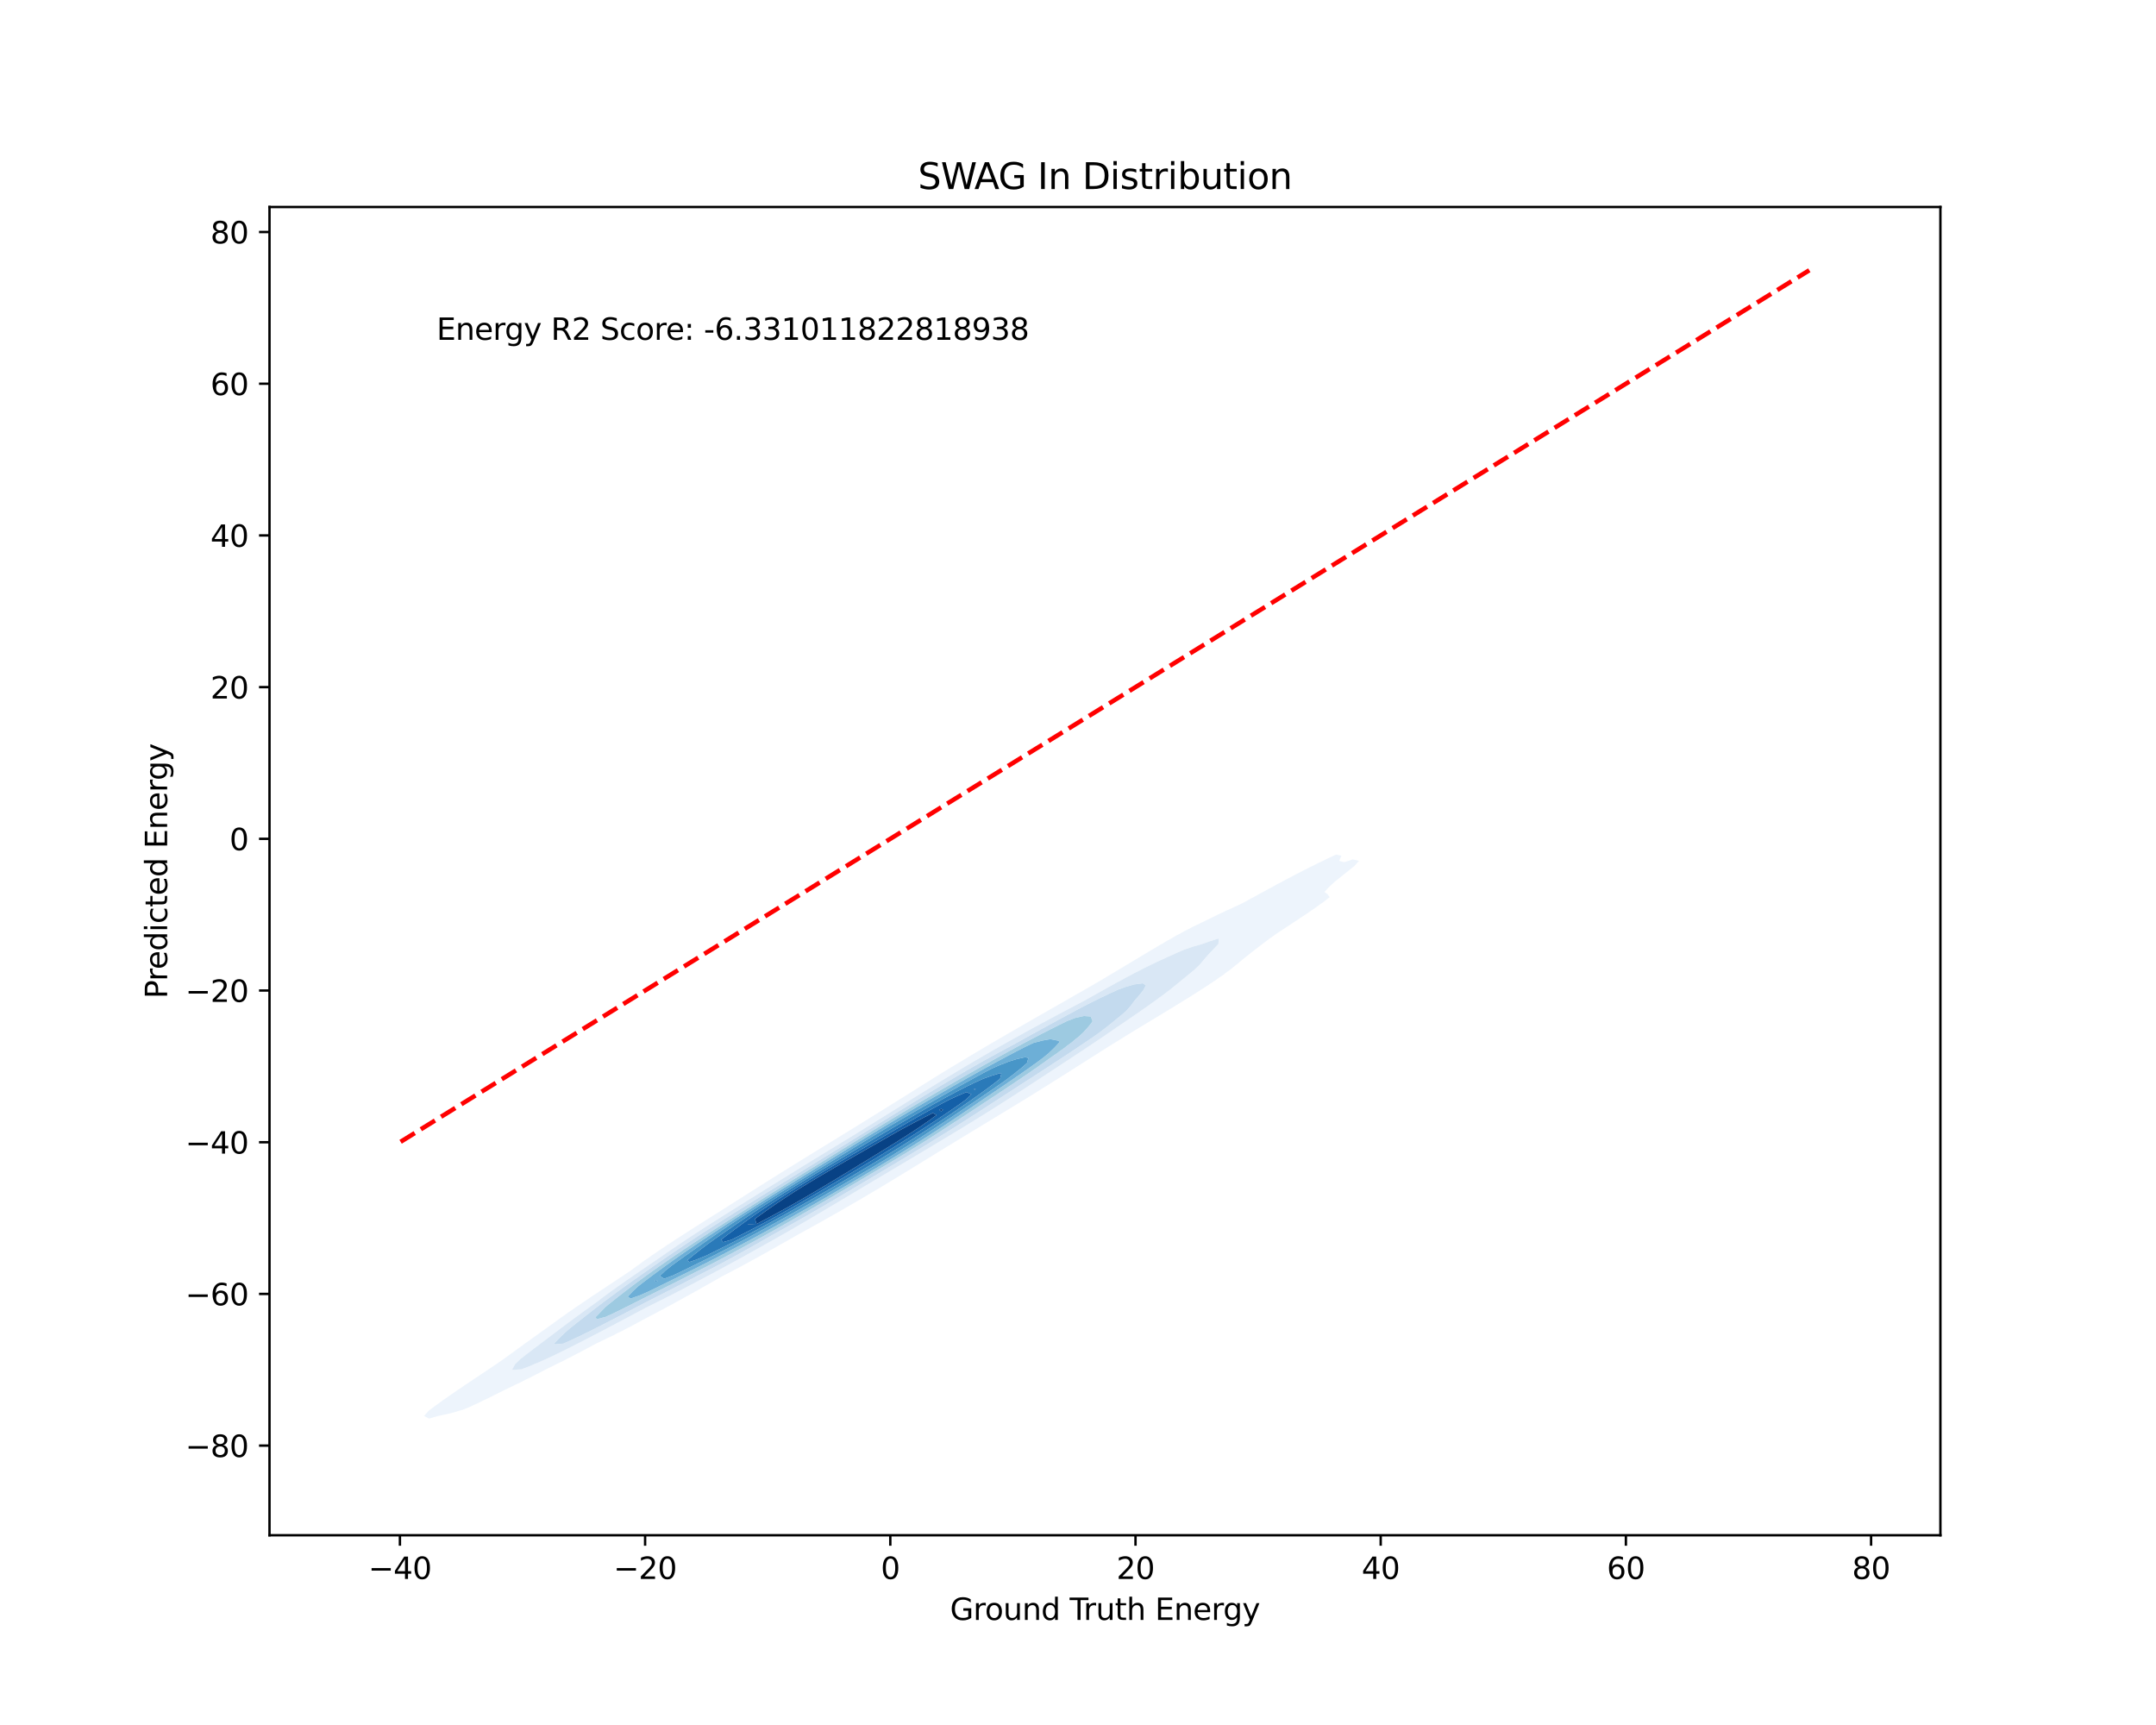 <?xml version="1.0" encoding="utf-8" standalone="no"?>
<!DOCTYPE svg PUBLIC "-//W3C//DTD SVG 1.1//EN"
  "http://www.w3.org/Graphics/SVG/1.1/DTD/svg11.dtd">
<svg xmlns:xlink="http://www.w3.org/1999/xlink" width="720pt" height="576pt" viewBox="0 0 720 576" xmlns="http://www.w3.org/2000/svg" version="1.1">
 <defs>
  <style type="text/css">*{stroke-linejoin: round; stroke-linecap: butt}</style>
 </defs>
 <g id="figure_1">
  <g id="patch_1">
   <path d="M 0 576 
L 720 576 
L 720 0 
L 0 0 
z
" style="fill: #ffffff"/>
  </g>
  <g id="axes_1">
   <g id="patch_2">
    <path d="M 90 512.64 
L 648 512.64 
L 648 69.12 
L 90 69.12 
z
" style="fill: #ffffff"/>
   </g>
   <g id="QuadContourSet_1">
    <path d="M 143.276 473.688 
L 146.08 472.863 
L 146.334 472.8 
L 148.884 472.278 
L 151.688 471.588 
L 153.294 471.068 
L 154.492 470.761 
L 157.296 469.601 
L 157.806 469.336 
L 160.101 468.292 
L 161.431 467.604 
L 162.905 466.938 
L 164.978 465.872 
L 165.709 465.544 
L 168.457 464.14 
L 168.513 464.115 
L 171.317 462.785 
L 172.034 462.408 
L 174.121 461.434 
L 175.564 460.675 
L 176.925 460.043 
L 179.015 458.943 
L 179.729 458.611 
L 182.379 457.211 
L 182.533 457.139 
L 185.337 455.763 
L 185.863 455.479 
L 188.141 454.386 
L 189.32 453.747 
L 190.945 452.957 
L 192.685 452.015 
L 193.749 451.492 
L 195.986 450.282 
L 196.553 450.002 
L 199.247 448.55 
L 199.357 448.495 
L 202.161 447.163 
L 202.804 446.818 
L 204.965 445.82 
L 206.325 445.086 
L 207.769 444.411 
L 209.716 443.354 
L 210.573 442.949 
L 213.006 441.622 
L 213.377 441.444 
L 216.181 439.92 
L 216.233 439.89 
L 218.985 438.468 
L 219.517 438.157 
L 221.789 436.979 
L 222.743 436.425 
L 224.593 435.463 
L 225.926 434.693 
L 227.397 433.926 
L 229.076 432.961 
L 230.201 432.372 
L 232.198 431.229 
L 233.005 430.805 
L 235.295 429.497 
L 235.809 429.226 
L 238.368 427.765 
L 238.613 427.635 
L 241.417 426.032 
L 241.417 426.032 
L 244.221 424.594 
L 244.741 424.3 
L 247.025 423.114 
L 247.989 422.568 
L 249.829 421.601 
L 251.177 420.836 
L 252.633 420.061 
L 254.318 419.104 
L 255.437 418.501 
L 257.424 417.372 
L 258.241 416.926 
L 260.503 415.639 
L 261.045 415.341 
L 263.563 413.907 
L 263.849 413.748 
L 266.606 412.175 
L 266.653 412.149 
L 269.457 410.609 
L 269.747 410.443 
L 272.261 409.064 
L 272.877 408.711 
L 275.065 407.499 
L 275.971 406.979 
L 277.869 405.918 
L 279.032 405.247 
L 280.673 404.32 
L 282.061 403.514 
L 283.477 402.707 
L 285.059 401.782 
L 286.281 401.078 
L 288.026 400.05 
L 289.085 399.433 
L 290.962 398.318 
L 291.889 397.772 
L 293.867 396.586 
L 294.693 396.095 
L 296.745 394.854 
L 297.497 394.403 
L 299.598 393.121 
L 300.302 392.698 
L 302.432 391.389 
L 303.106 390.983 
L 305.252 389.657 
L 305.91 389.261 
L 308.065 387.925 
L 308.714 387.535 
L 310.877 386.193 
L 311.518 385.81 
L 313.695 384.461 
L 314.322 384.088 
L 316.521 382.729 
L 317.126 382.371 
L 319.358 380.996 
L 319.93 380.659 
L 322.205 379.264 
L 322.734 378.952 
L 325.06 377.532 
L 325.538 377.249 
L 327.921 375.8 
L 328.342 375.549 
L 330.782 374.068 
L 331.146 373.849 
L 333.641 372.336 
L 333.95 372.148 
L 336.493 370.603 
L 336.754 370.444 
L 339.334 368.871 
L 339.558 368.733 
L 342.16 367.139 
L 342.362 367.013 
L 344.969 365.407 
L 345.166 365.282 
L 347.758 363.675 
L 347.97 363.539 
L 350.528 361.943 
L 350.774 361.784 
L 353.28 360.211 
L 353.578 360.018 
L 356.02 358.478 
L 356.382 358.242 
L 358.75 356.746 
L 359.186 356.461 
L 361.476 355.014 
L 361.99 354.677 
L 364.203 353.282 
L 364.794 352.896 
L 366.938 351.55 
L 367.598 351.121 
L 369.687 349.818 
L 370.402 349.358 
L 372.456 348.085 
L 373.206 347.609 
L 375.249 346.353 
L 376.01 345.876 
L 378.067 344.621 
L 378.814 344.159 
L 380.908 342.889 
L 381.618 342.454 
L 383.766 341.157 
L 384.422 340.756 
L 386.63 339.425 
L 387.226 339.06 
L 389.491 337.693 
L 390.03 337.359 
L 392.336 335.96 
L 392.834 335.647 
L 395.157 334.228 
L 395.638 333.918 
L 397.942 332.496 
L 398.442 332.164 
L 400.68 330.764 
L 401.246 330.374 
L 403.356 329.032 
L 404.05 328.534 
L 405.952 327.3 
L 406.854 326.623 
L 408.443 325.567 
L 409.658 324.608 
L 410.791 323.835 
L 412.462 322.439 
L 412.94 322.103 
L 414.987 320.371 
L 415.266 320.144 
L 417.172 318.639 
L 418.07 317.921 
L 419.378 316.907 
L 420.874 315.743 
L 421.627 315.175 
L 423.678 313.629 
L 423.933 313.442 
L 426.384 311.71 
L 426.482 311.647 
L 428.997 309.978 
L 429.286 309.788 
L 431.633 308.246 
L 432.09 307.938 
L 434.264 306.514 
L 434.894 306.075 
L 436.86 304.782 
L 437.698 304.175 
L 439.388 303.049 
L 440.503 302.204 
L 441.808 301.317 
L 443.307 300.115 
L 444.064 299.585 
L 443.307 298.569 
L 442.284 297.853 
L 443.307 296.753 
L 443.904 296.121 
L 445.785 294.389 
L 446.111 294.124 
L 447.941 292.657 
L 448.915 291.869 
L 450.123 290.924 
L 451.719 289.625 
L 452.282 289.192 
L 453.831 287.46 
L 451.719 286.957 
L 450.305 287.46 
L 448.915 287.888 
L 447.203 287.46 
L 447.968 285.728 
L 446.111 285.368 
L 445.401 285.728 
L 443.307 286.694 
L 441.808 287.46 
L 440.503 288.04 
L 438.255 289.192 
L 437.698 289.434 
L 434.894 290.869 
L 434.801 290.924 
L 432.09 292.299 
L 431.486 292.657 
L 429.286 293.766 
L 428.223 294.389 
L 426.482 295.265 
L 425.001 296.121 
L 423.678 296.787 
L 421.805 297.853 
L 420.874 298.324 
L 418.621 299.585 
L 418.07 299.865 
L 415.433 301.317 
L 415.266 301.402 
L 412.462 302.745 
L 411.85 303.049 
L 409.658 304 
L 408.092 304.782 
L 406.854 305.322 
L 404.486 306.514 
L 404.05 306.708 
L 401.246 308.073 
L 400.931 308.246 
L 398.442 309.407 
L 397.435 309.978 
L 395.638 310.852 
L 394.165 311.71 
L 392.834 312.383 
L 391.051 313.442 
L 390.03 313.976 
L 388.038 315.175 
L 387.226 315.612 
L 385.089 316.907 
L 384.422 317.275 
L 382.178 318.639 
L 381.618 318.953 
L 379.285 320.371 
L 378.814 320.639 
L 376.398 322.103 
L 376.01 322.326 
L 373.507 323.835 
L 373.206 324.009 
L 370.606 325.567 
L 370.402 325.684 
L 367.689 327.3 
L 367.598 327.351 
L 364.794 328.996 
L 364.736 329.032 
L 361.99 330.6 
L 361.721 330.764 
L 359.186 332.202 
L 358.698 332.496 
L 356.382 333.803 
L 355.671 334.228 
L 353.578 335.405 
L 352.641 335.96 
L 350.774 337.009 
L 349.613 337.693 
L 347.97 338.614 
L 346.587 339.425 
L 345.166 340.222 
L 343.567 341.157 
L 342.362 341.834 
L 340.552 342.889 
L 339.558 343.449 
L 337.547 344.621 
L 336.754 345.069 
L 334.556 346.353 
L 333.95 346.696 
L 331.582 348.085 
L 331.146 348.333 
L 328.631 349.818 
L 328.342 349.983 
L 325.707 351.55 
L 325.538 351.647 
L 322.812 353.282 
L 322.734 353.327 
L 319.945 355.014 
L 319.93 355.023 
L 317.126 356.708 
L 317.062 356.746 
L 314.322 358.412 
L 314.213 358.478 
L 311.518 360.148 
L 311.417 360.211 
L 308.714 361.91 
L 308.661 361.943 
L 305.917 363.675 
L 305.91 363.68 
L 303.143 365.407 
L 303.106 365.43 
L 300.37 367.139 
L 300.302 367.182 
L 297.596 368.871 
L 297.497 368.933 
L 294.818 370.603 
L 294.693 370.681 
L 292.036 372.336 
L 291.889 372.426 
L 289.246 374.068 
L 289.085 374.166 
L 286.447 375.8 
L 286.281 375.902 
L 283.641 377.532 
L 283.477 377.632 
L 280.827 379.264 
L 280.673 379.357 
L 278.007 380.996 
L 277.869 381.079 
L 275.184 382.729 
L 275.065 382.8 
L 272.362 384.461 
L 272.261 384.522 
L 269.544 386.193 
L 269.457 386.246 
L 266.736 387.925 
L 266.653 387.976 
L 263.939 389.657 
L 263.849 389.713 
L 261.156 391.389 
L 261.045 391.458 
L 258.387 393.121 
L 258.241 393.213 
L 255.631 394.854 
L 255.437 394.976 
L 252.885 396.586 
L 252.633 396.745 
L 250.145 398.318 
L 249.829 398.518 
L 247.408 400.05 
L 247.025 400.292 
L 244.669 401.782 
L 244.221 402.065 
L 241.928 403.514 
L 241.417 403.838 
L 239.186 405.247 
L 238.613 405.612 
L 236.444 406.979 
L 235.809 407.387 
L 233.707 408.711 
L 233.005 409.168 
L 230.982 410.443 
L 230.201 410.96 
L 228.275 412.175 
L 227.397 412.766 
L 225.593 413.907 
L 224.593 414.595 
L 222.947 415.639 
L 221.789 416.451 
L 220.346 417.372 
L 218.985 418.345 
L 217.802 419.104 
L 216.181 420.283 
L 215.323 420.836 
L 213.377 422.272 
L 212.92 422.568 
L 210.58 424.3 
L 210.573 424.306 
L 207.966 426.032 
L 207.769 426.172 
L 205.35 427.765 
L 204.965 428.038 
L 202.734 429.497 
L 202.161 429.904 
L 200.122 431.229 
L 199.357 431.775 
L 197.521 432.961 
L 196.553 433.655 
L 194.94 434.693 
L 193.749 435.553 
L 192.39 436.425 
L 190.945 437.477 
L 189.886 438.157 
L 188.141 439.438 
L 187.441 439.89 
L 185.337 441.445 
L 185.064 441.622 
L 182.675 443.354 
L 182.533 443.466 
L 180.221 445.086 
L 179.729 445.468 
L 177.8 446.818 
L 176.925 447.489 
L 175.402 448.55 
L 174.121 449.518 
L 173.018 450.282 
L 171.317 451.547 
L 170.639 452.015 
L 168.513 453.571 
L 168.256 453.747 
L 165.788 455.479 
L 165.709 455.535 
L 163.19 457.211 
L 162.905 457.41 
L 160.592 458.943 
L 160.101 459.282 
L 157.996 460.675 
L 157.296 461.159 
L 155.41 462.408 
L 154.492 463.047 
L 152.846 464.14 
L 151.688 464.959 
L 150.318 465.872 
L 148.884 466.907 
L 147.844 467.604 
L 146.08 468.908 
L 145.446 469.336 
L 143.276 470.985 
L 143.154 471.068 
L 141.606 472.8 
z
M 171.013 457.211 
L 171.317 456.787 
L 172.036 455.479 
L 173.843 453.747 
L 174.121 453.549 
L 176.063 452.015 
L 176.925 451.393 
L 178.329 450.282 
L 179.729 449.259 
L 180.623 448.55 
L 182.533 447.138 
L 182.934 446.818 
L 185.242 445.086 
L 185.337 445.02 
L 187.509 443.354 
L 188.141 442.909 
L 189.816 441.622 
L 190.945 440.823 
L 192.158 439.89 
L 193.749 438.759 
L 194.531 438.157 
L 196.553 436.716 
L 196.931 436.425 
L 199.357 434.693 
L 199.357 434.693 
L 201.621 432.961 
L 202.161 432.593 
L 203.968 431.229 
L 204.965 430.553 
L 206.383 429.497 
L 207.769 428.559 
L 208.851 427.765 
L 210.573 426.6 
L 211.357 426.032 
L 213.377 424.668 
L 213.89 424.3 
L 216.181 422.754 
L 216.444 422.568 
L 218.985 420.856 
L 219.013 420.836 
L 221.499 419.104 
L 221.789 418.911 
L 224.007 417.372 
L 224.593 416.985 
L 226.555 415.639 
L 227.397 415.088 
L 229.144 413.907 
L 230.201 413.221 
L 231.772 412.175 
L 233.005 411.383 
L 234.439 410.443 
L 235.809 409.57 
L 237.14 408.711 
L 238.613 407.778 
L 239.869 406.979 
L 241.417 406.004 
L 242.62 405.247 
L 244.221 404.242 
L 245.388 403.514 
L 247.025 402.489 
L 248.166 401.782 
L 249.829 400.741 
L 250.948 400.05 
L 252.633 398.995 
L 253.734 398.318 
L 255.437 397.251 
L 256.52 396.586 
L 258.241 395.508 
L 259.309 394.854 
L 261.045 393.769 
L 262.103 393.121 
L 263.849 392.034 
L 264.903 391.389 
L 266.653 390.305 
L 267.713 389.657 
L 269.457 388.582 
L 270.533 387.925 
L 272.261 386.866 
L 273.362 386.193 
L 275.065 385.153 
L 276.196 384.461 
L 277.869 383.441 
L 279.032 382.729 
L 280.673 381.729 
L 281.864 380.996 
L 283.477 380.012 
L 284.689 379.264 
L 286.281 378.29 
L 287.505 377.532 
L 289.085 376.561 
L 290.312 375.8 
L 291.889 374.827 
L 293.108 374.068 
L 294.693 373.086 
L 295.898 372.336 
L 297.497 371.343 
L 298.683 370.603 
L 300.302 369.598 
L 301.467 368.871 
L 303.106 367.853 
L 304.255 367.139 
L 305.91 366.113 
L 307.05 365.407 
L 308.714 364.378 
L 309.857 363.675 
L 311.518 362.653 
L 312.681 361.943 
L 314.322 360.938 
L 315.525 360.211 
L 317.126 359.236 
L 318.392 358.478 
L 319.93 357.548 
L 321.287 356.746 
L 322.734 355.876 
L 324.211 355.014 
L 325.538 354.221 
L 327.166 353.282 
L 328.342 352.583 
L 330.156 351.55 
L 331.146 350.964 
L 333.181 349.818 
L 333.95 349.365 
L 336.244 348.085 
L 336.754 347.786 
L 339.344 346.353 
L 339.558 346.228 
L 342.362 344.686 
L 342.486 344.621 
L 345.166 343.149 
L 345.67 342.889 
L 347.97 341.629 
L 348.885 341.157 
L 350.774 340.123 
L 352.127 339.425 
L 353.578 338.63 
L 355.389 337.693 
L 356.382 337.147 
L 358.664 335.96 
L 359.186 335.672 
L 361.944 334.228 
L 361.99 334.203 
L 364.794 332.628 
L 365.046 332.496 
L 367.598 331.048 
L 368.144 330.764 
L 370.402 329.479 
L 371.272 329.032 
L 373.206 327.928 
L 374.444 327.3 
L 376.01 326.406 
L 377.681 325.567 
L 378.814 324.923 
L 381.002 323.835 
L 381.618 323.488 
L 384.422 322.103 
L 384.423 322.103 
L 387.226 320.768 
L 388.162 320.371 
L 390.03 319.48 
L 391.981 318.639 
L 392.834 318.23 
L 395.638 317.026 
L 396.05 316.907 
L 398.442 316.066 
L 401.246 315.288 
L 401.589 315.175 
L 404.05 314.286 
L 406.736 313.442 
L 406.854 313.401 
L 406.979 313.442 
L 406.899 315.175 
L 406.854 315.221 
L 405.275 316.907 
L 404.05 318.189 
L 403.629 318.639 
L 402.112 320.371 
L 401.246 321.405 
L 400.67 322.103 
L 398.864 323.835 
L 398.442 324.17 
L 396.757 325.567 
L 395.638 326.469 
L 394.637 327.3 
L 392.834 328.772 
L 392.522 329.032 
L 390.359 330.764 
L 390.03 330.992 
L 388.074 332.496 
L 387.226 333.079 
L 385.706 334.228 
L 384.422 335.107 
L 383.274 335.96 
L 381.618 337.089 
L 380.793 337.693 
L 378.814 339.037 
L 378.276 339.425 
L 376.01 340.959 
L 375.732 341.157 
L 373.206 342.862 
L 373.167 342.889 
L 370.669 344.621 
L 370.402 344.791 
L 368.139 346.353 
L 367.598 346.7 
L 365.571 348.085 
L 364.794 348.587 
L 362.977 349.818 
L 361.99 350.457 
L 360.363 351.55 
L 359.186 352.316 
L 357.737 353.282 
L 356.382 354.168 
L 355.102 355.014 
L 353.578 356.013 
L 352.463 356.746 
L 350.774 357.855 
L 349.82 358.478 
L 347.97 359.693 
L 347.175 360.211 
L 345.166 361.527 
L 344.526 361.943 
L 342.362 363.355 
L 341.869 363.675 
L 339.558 365.174 
L 339.2 365.407 
L 336.754 366.982 
L 336.512 367.139 
L 333.95 368.773 
L 333.799 368.871 
L 331.146 370.547 
L 331.059 370.603 
L 328.342 372.301 
L 328.289 372.336 
L 325.538 374.038 
L 325.491 374.068 
L 322.734 375.759 
L 322.669 375.8 
L 319.93 377.467 
L 319.827 377.532 
L 317.126 379.165 
L 316.967 379.264 
L 314.322 380.856 
L 314.093 380.996 
L 311.518 382.54 
L 311.207 382.729 
L 308.714 384.219 
L 308.31 384.461 
L 305.91 385.893 
L 305.405 386.193 
L 303.106 387.564 
L 302.494 387.925 
L 300.302 389.232 
L 299.579 389.657 
L 297.497 390.898 
L 296.662 391.389 
L 294.693 392.564 
L 293.748 393.121 
L 291.889 394.232 
L 290.838 394.854 
L 289.085 395.901 
L 287.932 396.586 
L 286.281 397.574 
L 285.031 398.318 
L 283.477 399.248 
L 282.132 400.05 
L 280.673 400.924 
L 279.23 401.782 
L 277.869 402.597 
L 276.322 403.514 
L 275.065 404.266 
L 273.401 405.247 
L 272.261 405.927 
L 270.464 406.979 
L 269.457 407.579 
L 267.504 408.711 
L 266.653 409.217 
L 264.519 410.443 
L 263.849 410.84 
L 261.503 412.175 
L 261.045 412.446 
L 258.453 413.907 
L 258.241 414.032 
L 255.437 415.603 
L 255.371 415.639 
L 252.633 417.177 
L 252.276 417.372 
L 249.829 418.739 
L 249.155 419.104 
L 247.025 420.289 
L 246.008 420.836 
L 244.221 421.827 
L 242.834 422.568 
L 241.417 423.352 
L 239.63 424.3 
L 238.613 424.862 
L 236.39 426.032 
L 235.809 426.353 
L 233.106 427.765 
L 233.005 427.82 
L 230.201 429.313 
L 229.828 429.497 
L 227.397 430.787 
L 226.498 431.229 
L 224.593 432.232 
L 223.104 432.961 
L 221.789 433.649 
L 219.656 434.693 
L 218.985 435.043 
L 216.181 436.42 
L 216.17 436.425 
L 213.377 437.911 
L 212.897 438.157 
L 210.573 439.401 
L 209.63 439.89 
L 207.769 440.891 
L 206.365 441.622 
L 204.965 442.379 
L 203.092 443.354 
L 202.161 443.859 
L 199.792 445.086 
L 199.357 445.323 
L 196.553 446.768 
L 196.453 446.818 
L 193.749 448.227 
L 193.09 448.55 
L 190.945 449.658 
L 189.655 450.282 
L 188.141 451.058 
L 186.13 452.015 
L 185.337 452.418 
L 182.533 453.729 
L 182.489 453.747 
L 179.729 454.98 
L 178.472 455.479 
L 176.925 456.158 
L 174.188 457.211 
L 174.121 457.24 
L 171.317 457.412 
z
" clip-path="url(#pa8e0ae10fc)" style="fill: #edf4fc"/>
    <path d="M 171.317 457.412 
L 174.121 457.24 
L 174.188 457.211 
L 176.925 456.158 
L 178.472 455.479 
L 179.729 454.98 
L 182.489 453.747 
L 182.533 453.729 
L 185.337 452.418 
L 186.13 452.015 
L 188.141 451.058 
L 189.655 450.282 
L 190.945 449.658 
L 193.09 448.55 
L 193.749 448.227 
L 196.453 446.818 
L 196.553 446.768 
L 199.357 445.323 
L 199.792 445.086 
L 202.161 443.859 
L 203.092 443.354 
L 204.965 442.379 
L 206.365 441.622 
L 207.769 440.891 
L 209.63 439.89 
L 210.573 439.401 
L 212.897 438.157 
L 213.377 437.911 
L 216.17 436.425 
L 216.181 436.42 
L 218.985 435.043 
L 219.656 434.693 
L 221.789 433.649 
L 223.104 432.961 
L 224.593 432.232 
L 226.498 431.229 
L 227.397 430.787 
L 229.828 429.497 
L 230.201 429.313 
L 233.005 427.82 
L 233.106 427.765 
L 235.809 426.353 
L 236.39 426.032 
L 238.613 424.862 
L 239.63 424.3 
L 241.417 423.352 
L 242.834 422.568 
L 244.221 421.827 
L 246.008 420.836 
L 247.025 420.289 
L 249.155 419.104 
L 249.829 418.739 
L 252.276 417.372 
L 252.633 417.177 
L 255.371 415.639 
L 255.437 415.603 
L 258.241 414.032 
L 258.453 413.907 
L 261.045 412.446 
L 261.503 412.175 
L 263.849 410.84 
L 264.519 410.443 
L 266.653 409.217 
L 267.504 408.711 
L 269.457 407.579 
L 270.464 406.979 
L 272.261 405.927 
L 273.401 405.247 
L 275.065 404.266 
L 276.322 403.514 
L 277.869 402.597 
L 279.23 401.782 
L 280.673 400.924 
L 282.132 400.05 
L 283.477 399.248 
L 285.031 398.318 
L 286.281 397.574 
L 287.932 396.586 
L 289.085 395.901 
L 290.838 394.854 
L 291.889 394.232 
L 293.748 393.121 
L 294.693 392.564 
L 296.662 391.389 
L 297.497 390.898 
L 299.579 389.657 
L 300.302 389.232 
L 302.494 387.925 
L 303.106 387.564 
L 305.405 386.193 
L 305.91 385.893 
L 308.31 384.461 
L 308.714 384.219 
L 311.207 382.729 
L 311.518 382.54 
L 314.093 380.996 
L 314.322 380.856 
L 316.967 379.264 
L 317.126 379.165 
L 319.827 377.532 
L 319.93 377.467 
L 322.669 375.8 
L 322.734 375.759 
L 325.491 374.068 
L 325.538 374.038 
L 328.289 372.336 
L 328.342 372.301 
L 331.059 370.603 
L 331.146 370.547 
L 333.799 368.871 
L 333.95 368.773 
L 336.512 367.139 
L 336.754 366.982 
L 339.2 365.407 
L 339.558 365.174 
L 341.869 363.675 
L 342.362 363.355 
L 344.526 361.943 
L 345.166 361.527 
L 347.175 360.211 
L 347.97 359.693 
L 349.82 358.478 
L 350.774 357.855 
L 352.463 356.746 
L 353.578 356.013 
L 355.102 355.014 
L 356.382 354.168 
L 357.737 353.282 
L 359.186 352.316 
L 360.363 351.55 
L 361.99 350.457 
L 362.977 349.818 
L 364.794 348.587 
L 365.571 348.085 
L 367.598 346.7 
L 368.139 346.353 
L 370.402 344.791 
L 370.669 344.621 
L 373.167 342.889 
L 373.206 342.862 
L 375.732 341.157 
L 376.01 340.959 
L 378.276 339.425 
L 378.814 339.037 
L 380.793 337.693 
L 381.618 337.089 
L 383.274 335.96 
L 384.422 335.107 
L 385.706 334.228 
L 387.226 333.079 
L 388.074 332.496 
L 390.03 330.992 
L 390.359 330.764 
L 392.522 329.032 
L 392.834 328.772 
L 394.637 327.3 
L 395.638 326.469 
L 396.757 325.567 
L 398.442 324.17 
L 398.864 323.835 
L 400.67 322.103 
L 401.246 321.405 
L 402.112 320.371 
L 403.629 318.639 
L 404.05 318.189 
L 405.275 316.907 
L 406.854 315.221 
L 406.899 315.175 
L 406.979 313.442 
L 406.854 313.401 
L 406.736 313.442 
L 404.05 314.286 
L 401.589 315.175 
L 401.246 315.288 
L 398.442 316.066 
L 396.05 316.907 
L 395.638 317.026 
L 392.834 318.23 
L 391.981 318.639 
L 390.03 319.48 
L 388.162 320.371 
L 387.226 320.768 
L 384.423 322.103 
L 384.422 322.103 
L 381.618 323.488 
L 381.002 323.835 
L 378.814 324.923 
L 377.681 325.567 
L 376.01 326.406 
L 374.444 327.3 
L 373.206 327.928 
L 371.272 329.032 
L 370.402 329.479 
L 368.144 330.764 
L 367.598 331.048 
L 365.046 332.496 
L 364.794 332.628 
L 361.99 334.203 
L 361.944 334.228 
L 359.186 335.672 
L 358.664 335.96 
L 356.382 337.147 
L 355.389 337.693 
L 353.578 338.63 
L 352.127 339.425 
L 350.774 340.123 
L 348.885 341.157 
L 347.97 341.629 
L 345.67 342.889 
L 345.166 343.149 
L 342.486 344.621 
L 342.362 344.686 
L 339.558 346.228 
L 339.344 346.353 
L 336.754 347.786 
L 336.244 348.085 
L 333.95 349.365 
L 333.181 349.818 
L 331.146 350.964 
L 330.156 351.55 
L 328.342 352.583 
L 327.166 353.282 
L 325.538 354.221 
L 324.211 355.014 
L 322.734 355.876 
L 321.287 356.746 
L 319.93 357.548 
L 318.392 358.478 
L 317.126 359.236 
L 315.525 360.211 
L 314.322 360.938 
L 312.681 361.943 
L 311.518 362.653 
L 309.857 363.675 
L 308.714 364.378 
L 307.05 365.407 
L 305.91 366.113 
L 304.255 367.139 
L 303.106 367.853 
L 301.467 368.871 
L 300.302 369.598 
L 298.683 370.603 
L 297.497 371.343 
L 295.898 372.336 
L 294.693 373.086 
L 293.108 374.068 
L 291.889 374.827 
L 290.312 375.8 
L 289.085 376.561 
L 287.505 377.532 
L 286.281 378.29 
L 284.689 379.264 
L 283.477 380.012 
L 281.864 380.996 
L 280.673 381.729 
L 279.032 382.729 
L 277.869 383.441 
L 276.196 384.461 
L 275.065 385.153 
L 273.362 386.193 
L 272.261 386.866 
L 270.533 387.925 
L 269.457 388.582 
L 267.713 389.657 
L 266.653 390.305 
L 264.903 391.389 
L 263.849 392.034 
L 262.103 393.121 
L 261.045 393.769 
L 259.309 394.854 
L 258.241 395.508 
L 256.52 396.586 
L 255.437 397.251 
L 253.734 398.318 
L 252.633 398.995 
L 250.948 400.05 
L 249.829 400.741 
L 248.166 401.782 
L 247.025 402.489 
L 245.388 403.514 
L 244.221 404.242 
L 242.62 405.247 
L 241.417 406.004 
L 239.869 406.979 
L 238.613 407.778 
L 237.14 408.711 
L 235.809 409.57 
L 234.439 410.443 
L 233.005 411.383 
L 231.772 412.175 
L 230.201 413.221 
L 229.144 413.907 
L 227.397 415.088 
L 226.555 415.639 
L 224.593 416.985 
L 224.007 417.372 
L 221.789 418.911 
L 221.499 419.104 
L 219.013 420.836 
L 218.985 420.856 
L 216.444 422.568 
L 216.181 422.754 
L 213.89 424.3 
L 213.377 424.668 
L 211.357 426.032 
L 210.573 426.6 
L 208.851 427.765 
L 207.769 428.559 
L 206.383 429.497 
L 204.965 430.553 
L 203.968 431.229 
L 202.161 432.593 
L 201.621 432.961 
L 199.357 434.693 
L 199.357 434.693 
L 196.931 436.425 
L 196.553 436.716 
L 194.531 438.157 
L 193.749 438.759 
L 192.158 439.89 
L 190.945 440.823 
L 189.816 441.622 
L 188.141 442.909 
L 187.509 443.354 
L 185.337 445.02 
L 185.242 445.086 
L 182.934 446.818 
L 182.533 447.138 
L 180.623 448.55 
L 179.729 449.259 
L 178.329 450.282 
L 176.925 451.393 
L 176.063 452.015 
L 174.121 453.549 
L 173.843 453.747 
L 172.036 455.479 
L 171.317 456.787 
L 171.013 457.211 
z
M 185.104 448.55 
L 185.337 448.326 
L 186.767 446.818 
L 188.141 445.502 
L 188.544 445.086 
L 190.556 443.354 
L 190.945 443.058 
L 192.722 441.622 
L 193.749 440.836 
L 194.914 439.89 
L 196.553 438.631 
L 197.134 438.157 
L 199.357 436.448 
L 199.385 436.425 
L 201.65 434.693 
L 202.161 434.328 
L 203.958 432.961 
L 204.965 432.244 
L 206.309 431.229 
L 207.769 430.195 
L 208.701 429.497 
L 210.573 428.179 
L 211.132 427.765 
L 213.377 426.197 
L 213.601 426.032 
L 216.08 424.3 
L 216.181 424.232 
L 218.533 422.568 
L 218.985 422.264 
L 221.025 420.836 
L 221.789 420.323 
L 223.55 419.104 
L 224.593 418.406 
L 226.104 417.372 
L 227.397 416.513 
L 228.687 415.639 
L 230.201 414.642 
L 231.298 413.907 
L 233.005 412.795 
L 233.941 412.175 
L 235.809 410.971 
L 236.614 410.443 
L 238.613 409.169 
L 239.319 408.711 
L 241.417 407.387 
L 242.051 406.979 
L 244.221 405.621 
L 244.806 405.247 
L 247.025 403.867 
L 247.58 403.514 
L 249.829 402.122 
L 250.367 401.782 
L 252.633 400.383 
L 253.162 400.05 
L 255.437 398.648 
L 255.964 398.318 
L 258.241 396.916 
L 258.77 396.586 
L 261.045 395.186 
L 261.579 394.854 
L 263.849 393.458 
L 264.39 393.121 
L 266.653 391.731 
L 267.204 391.389 
L 269.457 390.005 
L 270.019 389.657 
L 272.261 388.28 
L 272.834 387.925 
L 275.065 386.554 
L 275.649 386.193 
L 277.869 384.827 
L 278.462 384.461 
L 280.673 383.099 
L 281.273 382.729 
L 283.477 381.37 
L 284.083 380.996 
L 286.281 379.639 
L 286.891 379.264 
L 289.085 377.907 
L 289.698 377.532 
L 291.889 376.174 
L 292.505 375.8 
L 294.693 374.442 
L 295.314 374.068 
L 297.497 372.712 
L 298.125 372.336 
L 300.302 370.984 
L 300.941 370.603 
L 303.106 369.26 
L 303.763 368.871 
L 305.91 367.541 
L 306.595 367.139 
L 308.714 365.829 
L 309.44 365.407 
L 311.518 364.127 
L 312.302 363.675 
L 314.322 362.438 
L 315.187 361.943 
L 317.126 360.766 
L 318.102 360.211 
L 319.93 359.112 
L 321.055 358.478 
L 322.734 357.481 
L 324.051 356.746 
L 325.538 355.874 
L 327.097 355.014 
L 328.342 354.294 
L 330.198 353.282 
L 331.146 352.74 
L 333.357 351.55 
L 333.95 351.215 
L 336.575 349.818 
L 336.754 349.718 
L 339.558 348.182 
L 339.737 348.085 
L 342.362 346.618 
L 342.856 346.353 
L 345.166 345.065 
L 345.997 344.621 
L 347.97 343.521 
L 349.156 342.889 
L 350.774 341.987 
L 352.333 341.157 
L 353.578 340.462 
L 355.528 339.425 
L 356.382 338.947 
L 358.744 337.693 
L 359.186 337.444 
L 361.989 335.96 
L 361.99 335.96 
L 364.794 334.534 
L 365.449 334.228 
L 367.598 333.146 
L 369.011 332.496 
L 370.402 331.803 
L 372.698 330.764 
L 373.206 330.513 
L 376.01 329.497 
L 377.667 329.032 
L 378.814 328.705 
L 381.618 328.326 
L 382.671 329.032 
L 381.727 330.764 
L 381.618 330.889 
L 380.31 332.496 
L 378.814 334.228 
L 378.814 334.228 
L 377.535 335.96 
L 376.01 337.643 
L 375.971 337.693 
L 373.923 339.425 
L 373.206 340.001 
L 371.819 341.157 
L 370.402 342.269 
L 369.648 342.889 
L 367.598 344.455 
L 367.393 344.621 
L 364.951 346.353 
L 364.794 346.458 
L 362.396 348.085 
L 361.99 348.355 
L 359.812 349.818 
L 359.186 350.232 
L 357.205 351.55 
L 356.382 352.092 
L 354.578 353.282 
L 353.578 353.937 
L 351.934 355.014 
L 350.774 355.77 
L 349.277 356.746 
L 347.97 357.593 
L 346.609 358.478 
L 345.166 359.41 
L 343.935 360.211 
L 342.362 361.224 
L 341.257 361.943 
L 339.558 363.036 
L 338.581 363.675 
L 336.754 364.851 
L 335.906 365.407 
L 333.95 366.667 
L 333.235 367.139 
L 331.146 368.485 
L 330.564 368.871 
L 328.342 370.301 
L 327.888 370.603 
L 325.538 372.112 
L 325.202 372.336 
L 322.734 373.911 
L 322.499 374.068 
L 319.93 375.696 
L 319.772 375.8 
L 317.126 377.461 
L 317.018 377.532 
L 314.322 379.208 
L 314.234 379.264 
L 311.518 380.936 
L 311.422 380.996 
L 308.714 382.647 
L 308.584 382.729 
L 305.91 384.346 
L 305.723 384.461 
L 303.106 386.034 
L 302.844 386.193 
L 300.302 387.714 
L 299.95 387.925 
L 297.497 389.39 
L 297.047 389.657 
L 294.693 391.063 
L 294.137 391.389 
L 291.889 392.733 
L 291.223 393.121 
L 289.085 394.402 
L 288.306 394.854 
L 286.281 396.069 
L 285.386 396.586 
L 283.477 397.733 
L 282.459 398.318 
L 280.673 399.39 
L 279.521 400.05 
L 277.869 401.04 
L 276.569 401.782 
L 275.065 402.679 
L 273.595 403.514 
L 272.261 404.305 
L 270.596 405.247 
L 269.457 405.917 
L 267.568 406.979 
L 266.653 407.512 
L 264.509 408.711 
L 263.849 409.092 
L 261.419 410.443 
L 261.045 410.657 
L 258.298 412.175 
L 258.241 412.208 
L 255.437 413.812 
L 255.262 413.907 
L 252.633 415.416 
L 252.218 415.639 
L 249.829 417.003 
L 249.137 417.372 
L 247.025 418.569 
L 246.009 419.104 
L 244.221 420.11 
L 242.824 420.836 
L 241.417 421.621 
L 239.57 422.568 
L 238.613 423.097 
L 236.239 424.3 
L 235.809 424.535 
L 233.005 425.964 
L 232.868 426.032 
L 230.201 427.443 
L 229.551 427.765 
L 227.397 428.901 
L 226.191 429.497 
L 224.593 430.338 
L 222.797 431.229 
L 221.789 431.76 
L 219.381 432.961 
L 218.985 433.17 
L 216.181 434.601 
L 215.995 434.693 
L 213.377 436.071 
L 212.668 436.425 
L 210.573 437.534 
L 209.335 438.157 
L 207.769 438.99 
L 205.991 439.89 
L 204.965 440.436 
L 202.626 441.622 
L 202.161 441.869 
L 199.357 443.292 
L 199.227 443.354 
L 196.553 444.71 
L 195.743 445.086 
L 193.749 446.081 
L 192.13 446.818 
L 190.945 447.398 
L 188.353 448.55 
L 188.141 448.652 
L 185.337 448.894 
z
" clip-path="url(#pa8e0ae10fc)" style="fill: #d9e7f5"/>
    <path d="M 185.337 448.894 
L 188.141 448.652 
L 188.353 448.55 
L 190.945 447.398 
L 192.13 446.818 
L 193.749 446.081 
L 195.743 445.086 
L 196.553 444.71 
L 199.227 443.354 
L 199.357 443.292 
L 202.161 441.869 
L 202.626 441.622 
L 204.965 440.436 
L 205.991 439.89 
L 207.769 438.99 
L 209.335 438.157 
L 210.573 437.534 
L 212.668 436.425 
L 213.377 436.071 
L 215.995 434.693 
L 216.181 434.601 
L 218.985 433.17 
L 219.381 432.961 
L 221.789 431.76 
L 222.797 431.229 
L 224.593 430.338 
L 226.191 429.497 
L 227.397 428.901 
L 229.551 427.765 
L 230.201 427.443 
L 232.868 426.032 
L 233.005 425.964 
L 235.809 424.535 
L 236.239 424.3 
L 238.613 423.097 
L 239.57 422.568 
L 241.417 421.621 
L 242.824 420.836 
L 244.221 420.11 
L 246.009 419.104 
L 247.025 418.569 
L 249.137 417.372 
L 249.829 417.003 
L 252.218 415.639 
L 252.633 415.416 
L 255.262 413.907 
L 255.437 413.812 
L 258.241 412.208 
L 258.298 412.175 
L 261.045 410.657 
L 261.419 410.443 
L 263.849 409.092 
L 264.509 408.711 
L 266.653 407.512 
L 267.568 406.979 
L 269.457 405.917 
L 270.596 405.247 
L 272.261 404.305 
L 273.595 403.514 
L 275.065 402.679 
L 276.569 401.782 
L 277.869 401.04 
L 279.521 400.05 
L 280.673 399.39 
L 282.459 398.318 
L 283.477 397.733 
L 285.386 396.586 
L 286.281 396.069 
L 288.306 394.854 
L 289.085 394.402 
L 291.223 393.121 
L 291.889 392.733 
L 294.137 391.389 
L 294.693 391.063 
L 297.047 389.657 
L 297.497 389.39 
L 299.95 387.925 
L 300.302 387.714 
L 302.844 386.193 
L 303.106 386.034 
L 305.723 384.461 
L 305.91 384.346 
L 308.584 382.729 
L 308.714 382.647 
L 311.422 380.996 
L 311.518 380.936 
L 314.234 379.264 
L 314.322 379.208 
L 317.018 377.532 
L 317.126 377.461 
L 319.772 375.8 
L 319.93 375.696 
L 322.499 374.068 
L 322.734 373.911 
L 325.202 372.336 
L 325.538 372.112 
L 327.888 370.603 
L 328.342 370.301 
L 330.564 368.871 
L 331.146 368.485 
L 333.235 367.139 
L 333.95 366.667 
L 335.906 365.407 
L 336.754 364.851 
L 338.581 363.675 
L 339.558 363.036 
L 341.257 361.943 
L 342.362 361.224 
L 343.935 360.211 
L 345.166 359.41 
L 346.609 358.478 
L 347.97 357.593 
L 349.277 356.746 
L 350.774 355.77 
L 351.934 355.014 
L 353.578 353.937 
L 354.578 353.282 
L 356.382 352.092 
L 357.205 351.55 
L 359.186 350.232 
L 359.812 349.818 
L 361.99 348.355 
L 362.396 348.085 
L 364.794 346.458 
L 364.951 346.353 
L 367.393 344.621 
L 367.598 344.455 
L 369.648 342.889 
L 370.402 342.269 
L 371.819 341.157 
L 373.206 340.001 
L 373.923 339.425 
L 375.971 337.693 
L 376.01 337.643 
L 377.535 335.96 
L 378.814 334.228 
L 378.814 334.228 
L 380.31 332.496 
L 381.618 330.889 
L 381.727 330.764 
L 382.671 329.032 
L 381.618 328.326 
L 378.814 328.705 
L 377.667 329.032 
L 376.01 329.497 
L 373.206 330.513 
L 372.698 330.764 
L 370.402 331.803 
L 369.011 332.496 
L 367.598 333.146 
L 365.449 334.228 
L 364.794 334.534 
L 361.99 335.96 
L 361.989 335.96 
L 359.186 337.444 
L 358.744 337.693 
L 356.382 338.947 
L 355.528 339.425 
L 353.578 340.462 
L 352.333 341.157 
L 350.774 341.987 
L 349.156 342.889 
L 347.97 343.521 
L 345.997 344.621 
L 345.166 345.065 
L 342.856 346.353 
L 342.362 346.618 
L 339.737 348.085 
L 339.558 348.182 
L 336.754 349.718 
L 336.575 349.818 
L 333.95 351.215 
L 333.357 351.55 
L 331.146 352.74 
L 330.198 353.282 
L 328.342 354.294 
L 327.097 355.014 
L 325.538 355.874 
L 324.051 356.746 
L 322.734 357.481 
L 321.055 358.478 
L 319.93 359.112 
L 318.102 360.211 
L 317.126 360.766 
L 315.187 361.943 
L 314.322 362.438 
L 312.302 363.675 
L 311.518 364.127 
L 309.44 365.407 
L 308.714 365.829 
L 306.595 367.139 
L 305.91 367.541 
L 303.763 368.871 
L 303.106 369.26 
L 300.941 370.603 
L 300.302 370.984 
L 298.125 372.336 
L 297.497 372.712 
L 295.314 374.068 
L 294.693 374.442 
L 292.505 375.8 
L 291.889 376.174 
L 289.698 377.532 
L 289.085 377.907 
L 286.891 379.264 
L 286.281 379.639 
L 284.083 380.996 
L 283.477 381.37 
L 281.273 382.729 
L 280.673 383.099 
L 278.462 384.461 
L 277.869 384.827 
L 275.649 386.193 
L 275.065 386.554 
L 272.834 387.925 
L 272.261 388.28 
L 270.019 389.657 
L 269.457 390.005 
L 267.204 391.389 
L 266.653 391.731 
L 264.39 393.121 
L 263.849 393.458 
L 261.579 394.854 
L 261.045 395.186 
L 258.77 396.586 
L 258.241 396.916 
L 255.964 398.318 
L 255.437 398.648 
L 253.162 400.05 
L 252.633 400.383 
L 250.367 401.782 
L 249.829 402.122 
L 247.58 403.514 
L 247.025 403.867 
L 244.806 405.247 
L 244.221 405.621 
L 242.051 406.979 
L 241.417 407.387 
L 239.319 408.711 
L 238.613 409.169 
L 236.614 410.443 
L 235.809 410.971 
L 233.941 412.175 
L 233.005 412.795 
L 231.298 413.907 
L 230.201 414.642 
L 228.687 415.639 
L 227.397 416.513 
L 226.104 417.372 
L 224.593 418.406 
L 223.55 419.104 
L 221.789 420.323 
L 221.025 420.836 
L 218.985 422.264 
L 218.533 422.568 
L 216.181 424.232 
L 216.08 424.3 
L 213.601 426.032 
L 213.377 426.197 
L 211.132 427.765 
L 210.573 428.179 
L 208.701 429.497 
L 207.769 430.195 
L 206.309 431.229 
L 204.965 432.244 
L 203.958 432.961 
L 202.161 434.328 
L 201.65 434.693 
L 199.385 436.425 
L 199.357 436.448 
L 197.134 438.157 
L 196.553 438.631 
L 194.914 439.89 
L 193.749 440.836 
L 192.722 441.622 
L 190.945 443.058 
L 190.556 443.354 
L 188.544 445.086 
L 188.141 445.502 
L 186.767 446.818 
L 185.337 448.326 
L 185.104 448.55 
z
M 198.814 439.89 
L 199.357 439.341 
L 200.495 438.157 
L 202.161 436.438 
L 202.173 436.425 
L 204.294 434.693 
L 204.965 434.18 
L 206.47 432.961 
L 207.769 431.973 
L 208.696 431.229 
L 210.573 429.814 
L 210.974 429.497 
L 213.297 427.765 
L 213.377 427.709 
L 215.664 426.032 
L 216.181 425.674 
L 218.079 424.3 
L 218.985 423.678 
L 220.536 422.568 
L 221.789 421.715 
L 223.031 420.836 
L 224.593 419.783 
L 225.563 419.104 
L 227.397 417.878 
L 228.127 417.372 
L 230.201 415.999 
L 230.724 415.639 
L 233.005 414.144 
L 233.352 413.907 
L 235.809 412.311 
L 236.01 412.175 
L 238.613 410.498 
L 238.695 410.443 
L 241.397 408.711 
L 241.417 408.698 
L 244.087 406.979 
L 244.221 406.895 
L 246.8 405.247 
L 247.025 405.106 
L 249.532 403.514 
L 249.829 403.33 
L 252.278 401.782 
L 252.633 401.563 
L 255.038 400.05 
L 255.437 399.804 
L 257.808 398.318 
L 258.241 398.051 
L 260.586 396.586 
L 261.045 396.304 
L 263.372 394.854 
L 263.849 394.56 
L 266.164 393.121 
L 266.653 392.821 
L 268.96 391.389 
L 269.457 391.084 
L 271.76 389.657 
L 272.261 389.349 
L 274.56 387.925 
L 275.065 387.615 
L 277.361 386.193 
L 277.869 385.881 
L 280.164 384.461 
L 280.673 384.147 
L 282.968 382.729 
L 283.477 382.414 
L 285.776 380.996 
L 286.281 380.684 
L 288.591 379.264 
L 289.085 378.958 
L 291.416 377.532 
L 291.889 377.239 
L 294.255 375.8 
L 294.693 375.528 
L 297.11 374.068 
L 297.497 373.827 
L 299.986 372.336 
L 300.302 372.139 
L 302.884 370.603 
L 303.106 370.466 
L 305.807 368.871 
L 305.91 368.808 
L 308.714 367.161 
L 308.752 367.139 
L 311.518 365.513 
L 311.702 365.407 
L 314.322 363.872 
L 314.667 363.675 
L 317.126 362.24 
L 317.648 361.943 
L 319.93 360.616 
L 320.645 360.211 
L 322.734 359.001 
L 323.661 358.478 
L 325.538 357.397 
L 326.7 356.746 
L 328.342 355.805 
L 329.766 355.014 
L 331.146 354.228 
L 332.863 353.282 
L 333.95 352.666 
L 335.994 351.55 
L 336.754 351.121 
L 339.16 349.818 
L 339.558 349.595 
L 342.362 348.085 
L 342.362 348.085 
L 345.166 346.604 
L 345.667 346.353 
L 347.97 345.143 
L 349.027 344.621 
L 350.774 343.707 
L 352.446 342.889 
L 353.578 342.299 
L 355.931 341.157 
L 356.382 340.923 
L 359.186 339.861 
L 361.21 339.425 
L 361.99 339.252 
L 364.233 339.425 
L 364.794 340.757 
L 364.809 341.157 
L 364.794 341.174 
L 363.435 342.889 
L 361.99 344.507 
L 361.898 344.621 
L 360.013 346.353 
L 359.186 346.965 
L 357.889 348.085 
L 356.382 349.171 
L 355.6 349.818 
L 353.578 351.245 
L 353.195 351.55 
L 350.774 353.232 
L 350.71 353.282 
L 348.29 355.014 
L 347.97 355.224 
L 345.842 356.746 
L 345.166 357.185 
L 343.339 358.478 
L 342.362 359.11 
L 340.794 360.211 
L 339.558 361.008 
L 338.216 361.943 
L 336.754 362.887 
L 335.616 363.675 
L 333.95 364.752 
L 333.001 365.407 
L 331.146 366.609 
L 330.375 367.139 
L 328.342 368.46 
L 327.741 368.871 
L 325.538 370.305 
L 325.099 370.603 
L 322.734 372.143 
L 322.45 372.336 
L 319.93 373.972 
L 319.788 374.068 
L 317.126 375.79 
L 317.111 375.8 
L 314.458 377.532 
L 314.322 377.617 
L 311.772 379.264 
L 311.518 379.421 
L 309.042 380.996 
L 308.714 381.197 
L 306.269 382.729 
L 305.91 382.946 
L 303.454 384.461 
L 303.106 384.67 
L 300.6 386.193 
L 300.302 386.372 
L 297.712 387.925 
L 297.497 388.053 
L 294.791 389.657 
L 294.693 389.716 
L 291.889 391.37 
L 291.857 391.389 
L 289.085 393.033 
L 288.936 393.121 
L 286.281 394.692 
L 286.005 394.854 
L 283.477 396.346 
L 283.065 396.586 
L 280.673 397.997 
L 280.118 398.318 
L 277.869 399.643 
L 277.163 400.05 
L 275.065 401.285 
L 274.199 401.782 
L 272.261 402.921 
L 271.222 403.514 
L 269.457 404.55 
L 268.23 405.247 
L 266.653 406.169 
L 265.218 406.979 
L 263.849 407.777 
L 262.183 408.711 
L 261.045 409.372 
L 259.119 410.443 
L 258.241 410.952 
L 256.02 412.175 
L 255.437 412.511 
L 252.877 413.907 
L 252.633 414.047 
L 249.829 415.569 
L 249.695 415.639 
L 247.025 417.095 
L 246.498 417.372 
L 244.221 418.605 
L 243.259 419.104 
L 241.417 420.096 
L 239.973 420.836 
L 238.613 421.564 
L 236.633 422.568 
L 235.809 423.007 
L 233.232 424.3 
L 233.005 424.421 
L 230.201 425.845 
L 229.819 426.032 
L 227.397 427.275 
L 226.396 427.765 
L 224.593 428.691 
L 222.945 429.497 
L 221.789 430.093 
L 219.472 431.229 
L 218.985 431.482 
L 216.181 432.872 
L 215.998 432.961 
L 213.377 434.294 
L 212.553 434.693 
L 210.573 435.708 
L 209.093 436.425 
L 207.769 437.107 
L 205.6 438.157 
L 204.965 438.485 
L 202.161 439.766 
L 201.612 439.89 
L 199.357 440.478 
z
" clip-path="url(#pa8e0ae10fc)" style="fill: #c3daee"/>
    <path d="M 199.357 440.478 
L 201.612 439.89 
L 202.161 439.766 
L 204.965 438.485 
L 205.6 438.157 
L 207.769 437.107 
L 209.093 436.425 
L 210.573 435.708 
L 212.553 434.693 
L 213.377 434.294 
L 215.998 432.961 
L 216.181 432.872 
L 218.985 431.482 
L 219.472 431.229 
L 221.789 430.093 
L 222.945 429.497 
L 224.593 428.691 
L 226.396 427.765 
L 227.397 427.275 
L 229.819 426.032 
L 230.201 425.845 
L 233.005 424.421 
L 233.232 424.3 
L 235.809 423.007 
L 236.633 422.568 
L 238.613 421.564 
L 239.973 420.836 
L 241.417 420.096 
L 243.259 419.104 
L 244.221 418.605 
L 246.498 417.372 
L 247.025 417.095 
L 249.695 415.639 
L 249.829 415.569 
L 252.633 414.047 
L 252.877 413.907 
L 255.437 412.511 
L 256.02 412.175 
L 258.241 410.952 
L 259.119 410.443 
L 261.045 409.372 
L 262.183 408.711 
L 263.849 407.777 
L 265.218 406.979 
L 266.653 406.169 
L 268.23 405.247 
L 269.457 404.55 
L 271.222 403.514 
L 272.261 402.921 
L 274.199 401.782 
L 275.065 401.285 
L 277.163 400.05 
L 277.869 399.643 
L 280.118 398.318 
L 280.673 397.997 
L 283.065 396.586 
L 283.477 396.346 
L 286.005 394.854 
L 286.281 394.692 
L 288.936 393.121 
L 289.085 393.033 
L 291.857 391.389 
L 291.889 391.37 
L 294.693 389.716 
L 294.791 389.657 
L 297.497 388.053 
L 297.712 387.925 
L 300.302 386.372 
L 300.6 386.193 
L 303.106 384.67 
L 303.454 384.461 
L 305.91 382.946 
L 306.269 382.729 
L 308.714 381.197 
L 309.042 380.996 
L 311.518 379.421 
L 311.772 379.264 
L 314.322 377.617 
L 314.458 377.532 
L 317.111 375.8 
L 317.126 375.79 
L 319.788 374.068 
L 319.93 373.972 
L 322.45 372.336 
L 322.734 372.143 
L 325.099 370.603 
L 325.538 370.305 
L 327.741 368.871 
L 328.342 368.46 
L 330.375 367.139 
L 331.146 366.609 
L 333.001 365.407 
L 333.95 364.752 
L 335.616 363.675 
L 336.754 362.887 
L 338.216 361.943 
L 339.558 361.008 
L 340.794 360.211 
L 342.362 359.11 
L 343.339 358.478 
L 345.166 357.185 
L 345.842 356.746 
L 347.97 355.224 
L 348.29 355.014 
L 350.71 353.282 
L 350.774 353.232 
L 353.195 351.55 
L 353.578 351.245 
L 355.6 349.818 
L 356.382 349.171 
L 357.889 348.085 
L 359.186 346.965 
L 360.013 346.353 
L 361.898 344.621 
L 361.99 344.507 
L 363.435 342.889 
L 364.794 341.174 
L 364.809 341.157 
L 364.794 340.757 
L 364.233 339.425 
L 361.99 339.252 
L 361.21 339.425 
L 359.186 339.861 
L 356.382 340.923 
L 355.931 341.157 
L 353.578 342.299 
L 352.446 342.889 
L 350.774 343.707 
L 349.027 344.621 
L 347.97 345.143 
L 345.667 346.353 
L 345.166 346.604 
L 342.362 348.085 
L 342.362 348.085 
L 339.558 349.595 
L 339.16 349.818 
L 336.754 351.121 
L 335.994 351.55 
L 333.95 352.666 
L 332.863 353.282 
L 331.146 354.228 
L 329.766 355.014 
L 328.342 355.805 
L 326.7 356.746 
L 325.538 357.397 
L 323.661 358.478 
L 322.734 359.001 
L 320.645 360.211 
L 319.93 360.616 
L 317.648 361.943 
L 317.126 362.24 
L 314.667 363.675 
L 314.322 363.872 
L 311.702 365.407 
L 311.518 365.513 
L 308.752 367.139 
L 308.714 367.161 
L 305.91 368.808 
L 305.807 368.871 
L 303.106 370.466 
L 302.884 370.603 
L 300.302 372.139 
L 299.986 372.336 
L 297.497 373.827 
L 297.11 374.068 
L 294.693 375.528 
L 294.255 375.8 
L 291.889 377.239 
L 291.416 377.532 
L 289.085 378.958 
L 288.591 379.264 
L 286.281 380.684 
L 285.776 380.996 
L 283.477 382.414 
L 282.968 382.729 
L 280.673 384.147 
L 280.164 384.461 
L 277.869 385.881 
L 277.361 386.193 
L 275.065 387.615 
L 274.56 387.925 
L 272.261 389.349 
L 271.76 389.657 
L 269.457 391.084 
L 268.96 391.389 
L 266.653 392.821 
L 266.164 393.121 
L 263.849 394.56 
L 263.372 394.854 
L 261.045 396.304 
L 260.586 396.586 
L 258.241 398.051 
L 257.808 398.318 
L 255.437 399.804 
L 255.038 400.05 
L 252.633 401.563 
L 252.278 401.782 
L 249.829 403.33 
L 249.532 403.514 
L 247.025 405.106 
L 246.8 405.247 
L 244.221 406.895 
L 244.087 406.979 
L 241.417 408.698 
L 241.397 408.711 
L 238.695 410.443 
L 238.613 410.498 
L 236.01 412.175 
L 235.809 412.311 
L 233.352 413.907 
L 233.005 414.144 
L 230.724 415.639 
L 230.201 415.999 
L 228.127 417.372 
L 227.397 417.878 
L 225.563 419.104 
L 224.593 419.783 
L 223.031 420.836 
L 221.789 421.715 
L 220.536 422.568 
L 218.985 423.678 
L 218.079 424.3 
L 216.181 425.674 
L 215.664 426.032 
L 213.377 427.709 
L 213.297 427.765 
L 210.974 429.497 
L 210.573 429.814 
L 208.696 431.229 
L 207.769 431.973 
L 206.47 432.961 
L 204.965 434.18 
L 204.294 434.693 
L 202.173 436.425 
L 202.161 436.438 
L 200.495 438.157 
L 199.357 439.341 
L 198.814 439.89 
z
M 209.659 432.961 
L 210.573 431.988 
L 211.268 431.229 
L 213.132 429.497 
L 213.377 429.314 
L 215.366 427.765 
L 216.181 427.163 
L 217.658 426.032 
L 218.985 425.064 
L 220.002 424.3 
L 221.789 423.009 
L 222.388 422.568 
L 224.593 420.989 
L 224.804 420.836 
L 227.258 419.104 
L 227.397 419.011 
L 229.761 417.372 
L 230.201 417.08 
L 232.298 415.639 
L 233.005 415.176 
L 234.867 413.907 
L 235.809 413.295 
L 237.467 412.175 
L 238.613 411.437 
L 240.098 410.443 
L 241.417 409.599 
L 242.758 408.711 
L 244.221 407.781 
L 245.444 406.979 
L 247.025 405.979 
L 248.154 405.247 
L 249.829 404.192 
L 250.885 403.514 
L 252.633 402.417 
L 253.634 401.782 
L 255.437 400.654 
L 256.399 400.05 
L 258.241 398.9 
L 259.178 398.318 
L 261.045 397.155 
L 261.969 396.586 
L 263.849 395.417 
L 264.77 394.854 
L 266.653 393.685 
L 267.579 393.121 
L 269.457 391.957 
L 270.393 391.389 
L 272.261 390.232 
L 273.209 389.657 
L 275.065 388.508 
L 276.027 387.925 
L 277.869 386.785 
L 278.844 386.193 
L 280.673 385.061 
L 281.661 384.461 
L 283.477 383.338 
L 284.48 382.729 
L 286.281 381.617 
L 287.305 380.996 
L 289.085 379.901 
L 290.14 379.264 
L 291.889 378.193 
L 292.989 377.532 
L 294.693 376.494 
L 295.858 375.8 
L 297.497 374.807 
L 298.749 374.068 
L 300.302 373.134 
L 301.663 372.336 
L 303.106 371.474 
L 304.601 370.603 
L 305.91 369.826 
L 307.561 368.871 
L 308.714 368.19 
L 310.541 367.139 
L 311.518 366.565 
L 313.539 365.407 
L 314.322 364.948 
L 316.553 363.675 
L 317.126 363.34 
L 319.583 361.943 
L 319.93 361.741 
L 322.632 360.211 
L 322.734 360.152 
L 325.538 358.578 
L 325.72 358.478 
L 328.342 357.02 
L 328.85 356.746 
L 331.146 355.48 
L 332.023 355.014 
L 333.95 353.961 
L 335.245 353.282 
L 336.754 352.465 
L 338.523 351.55 
L 339.558 350.995 
L 341.864 349.818 
L 342.362 349.552 
L 345.166 348.231 
L 345.753 348.085 
L 347.97 347.481 
L 350.774 346.984 
L 353.578 347.537 
L 353.753 348.085 
L 353.578 348.259 
L 352.148 349.818 
L 350.774 351.114 
L 350.352 351.55 
L 348.257 353.282 
L 347.97 353.479 
L 345.923 355.014 
L 345.166 355.53 
L 343.506 356.746 
L 342.362 357.522 
L 341.03 358.478 
L 339.558 359.472 
L 338.514 360.211 
L 336.754 361.396 
L 335.971 361.943 
L 333.95 363.303 
L 333.412 363.675 
L 331.146 365.201 
L 330.845 365.407 
L 328.342 367.094 
L 328.276 367.139 
L 325.736 368.871 
L 325.538 369.001 
L 323.188 370.603 
L 322.734 370.899 
L 320.615 372.336 
L 319.93 372.781 
L 318.019 374.068 
L 317.126 374.645 
L 315.395 375.8 
L 314.322 376.49 
L 312.741 377.532 
L 311.518 378.312 
L 310.055 379.264 
L 308.714 380.111 
L 307.333 380.996 
L 305.91 381.885 
L 304.576 382.729 
L 303.106 383.636 
L 301.782 384.461 
L 300.302 385.364 
L 298.954 386.193 
L 297.497 387.073 
L 296.094 387.925 
L 294.693 388.765 
L 293.206 389.657 
L 291.889 390.442 
L 290.295 391.389 
L 289.085 392.107 
L 287.364 393.121 
L 286.281 393.762 
L 284.416 394.854 
L 283.477 395.408 
L 281.453 396.586 
L 280.673 397.046 
L 278.476 398.318 
L 277.869 398.675 
L 275.484 400.05 
L 275.065 400.296 
L 272.475 401.782 
L 272.261 401.908 
L 269.457 403.508 
L 269.446 403.514 
L 266.653 405.101 
L 266.393 405.247 
L 263.849 406.686 
L 263.32 406.979 
L 261.045 408.259 
L 260.223 408.711 
L 258.241 409.82 
L 257.097 410.443 
L 255.437 411.366 
L 253.938 412.175 
L 252.633 412.896 
L 250.743 413.907 
L 249.829 414.409 
L 247.506 415.639 
L 247.025 415.902 
L 244.221 417.372 
L 244.221 417.372 
L 241.417 418.848 
L 240.914 419.104 
L 238.613 420.305 
L 237.557 420.836 
L 235.809 421.742 
L 234.149 422.568 
L 233.005 423.157 
L 230.69 424.3 
L 230.201 424.551 
L 227.397 425.93 
L 227.186 426.032 
L 224.593 427.317 
L 223.668 427.765 
L 221.789 428.7 
L 220.139 429.497 
L 218.985 430.075 
L 216.596 431.229 
L 216.181 431.439 
L 213.377 432.647 
L 212.413 432.961 
L 210.573 433.616 
z
" clip-path="url(#pa8e0ae10fc)" style="fill: #9dcae1"/>
    <path d="M 210.573 433.616 
L 212.413 432.961 
L 213.377 432.647 
L 216.181 431.439 
L 216.596 431.229 
L 218.985 430.075 
L 220.139 429.497 
L 221.789 428.7 
L 223.668 427.765 
L 224.593 427.317 
L 227.186 426.032 
L 227.397 425.93 
L 230.201 424.551 
L 230.69 424.3 
L 233.005 423.157 
L 234.149 422.568 
L 235.809 421.742 
L 237.557 420.836 
L 238.613 420.305 
L 240.914 419.104 
L 241.417 418.848 
L 244.221 417.372 
L 244.221 417.372 
L 247.025 415.902 
L 247.506 415.639 
L 249.829 414.409 
L 250.743 413.907 
L 252.633 412.896 
L 253.938 412.175 
L 255.437 411.366 
L 257.097 410.443 
L 258.241 409.82 
L 260.223 408.711 
L 261.045 408.259 
L 263.32 406.979 
L 263.849 406.686 
L 266.393 405.247 
L 266.653 405.101 
L 269.446 403.514 
L 269.457 403.508 
L 272.261 401.908 
L 272.475 401.782 
L 275.065 400.296 
L 275.484 400.05 
L 277.869 398.675 
L 278.476 398.318 
L 280.673 397.046 
L 281.453 396.586 
L 283.477 395.408 
L 284.416 394.854 
L 286.281 393.762 
L 287.364 393.121 
L 289.085 392.107 
L 290.295 391.389 
L 291.889 390.442 
L 293.206 389.657 
L 294.693 388.765 
L 296.094 387.925 
L 297.497 387.073 
L 298.954 386.193 
L 300.302 385.364 
L 301.782 384.461 
L 303.106 383.636 
L 304.576 382.729 
L 305.91 381.885 
L 307.333 380.996 
L 308.714 380.111 
L 310.055 379.264 
L 311.518 378.312 
L 312.741 377.532 
L 314.322 376.49 
L 315.395 375.8 
L 317.126 374.645 
L 318.019 374.068 
L 319.93 372.781 
L 320.615 372.336 
L 322.734 370.899 
L 323.188 370.603 
L 325.538 369.001 
L 325.736 368.871 
L 328.276 367.139 
L 328.342 367.094 
L 330.845 365.407 
L 331.146 365.201 
L 333.412 363.675 
L 333.95 363.303 
L 335.971 361.943 
L 336.754 361.396 
L 338.514 360.211 
L 339.558 359.472 
L 341.03 358.478 
L 342.362 357.522 
L 343.506 356.746 
L 345.166 355.53 
L 345.923 355.014 
L 347.97 353.479 
L 348.257 353.282 
L 350.352 351.55 
L 350.774 351.114 
L 352.148 349.818 
L 353.578 348.259 
L 353.753 348.085 
L 353.578 347.537 
L 350.774 346.984 
L 347.97 347.481 
L 345.753 348.085 
L 345.166 348.231 
L 342.362 349.552 
L 341.864 349.818 
L 339.558 350.995 
L 338.523 351.55 
L 336.754 352.465 
L 335.245 353.282 
L 333.95 353.961 
L 332.023 355.014 
L 331.146 355.48 
L 328.85 356.746 
L 328.342 357.02 
L 325.72 358.478 
L 325.538 358.578 
L 322.734 360.152 
L 322.632 360.211 
L 319.93 361.741 
L 319.583 361.943 
L 317.126 363.34 
L 316.553 363.675 
L 314.322 364.948 
L 313.539 365.407 
L 311.518 366.565 
L 310.541 367.139 
L 308.714 368.19 
L 307.561 368.871 
L 305.91 369.826 
L 304.601 370.603 
L 303.106 371.474 
L 301.663 372.336 
L 300.302 373.134 
L 298.749 374.068 
L 297.497 374.807 
L 295.858 375.8 
L 294.693 376.494 
L 292.989 377.532 
L 291.889 378.193 
L 290.14 379.264 
L 289.085 379.901 
L 287.305 380.996 
L 286.281 381.617 
L 284.48 382.729 
L 283.477 383.338 
L 281.661 384.461 
L 280.673 385.061 
L 278.844 386.193 
L 277.869 386.785 
L 276.027 387.925 
L 275.065 388.508 
L 273.209 389.657 
L 272.261 390.232 
L 270.393 391.389 
L 269.457 391.957 
L 267.579 393.121 
L 266.653 393.685 
L 264.77 394.854 
L 263.849 395.417 
L 261.969 396.586 
L 261.045 397.155 
L 259.178 398.318 
L 258.241 398.9 
L 256.399 400.05 
L 255.437 400.654 
L 253.634 401.782 
L 252.633 402.417 
L 250.885 403.514 
L 249.829 404.192 
L 248.154 405.247 
L 247.025 405.979 
L 245.444 406.979 
L 244.221 407.781 
L 242.758 408.711 
L 241.417 409.599 
L 240.098 410.443 
L 238.613 411.437 
L 237.467 412.175 
L 235.809 413.295 
L 234.867 413.907 
L 233.005 415.176 
L 232.298 415.639 
L 230.201 417.08 
L 229.761 417.372 
L 227.397 419.011 
L 227.258 419.104 
L 224.804 420.836 
L 224.593 420.989 
L 222.388 422.568 
L 221.789 423.009 
L 220.002 424.3 
L 218.985 425.064 
L 217.658 426.032 
L 216.181 427.163 
L 215.366 427.765 
L 213.377 429.314 
L 213.132 429.497 
L 211.268 431.229 
L 210.573 431.988 
L 209.659 432.961 
z
M 218.609 427.765 
L 218.985 427.397 
L 219.637 427.765 
L 218.985 428.006 
z
M 220.335 426.032 
L 221.789 424.681 
L 222.183 424.3 
L 224.351 422.568 
L 224.593 422.395 
L 226.745 420.836 
L 227.397 420.373 
L 229.174 419.104 
L 230.201 418.379 
L 231.627 417.372 
L 233.005 416.404 
L 234.097 415.639 
L 235.809 414.444 
L 236.579 413.907 
L 238.613 412.496 
L 239.075 412.175 
L 241.417 410.563 
L 241.59 410.443 
L 244.156 408.711 
L 244.221 408.67 
L 246.799 406.979 
L 247.025 406.835 
L 249.473 405.247 
L 249.829 405.023 
L 252.179 403.514 
L 252.633 403.229 
L 254.913 401.782 
L 255.437 401.454 
L 257.673 400.05 
L 258.241 399.695 
L 260.457 398.318 
L 261.045 397.951 
L 263.261 396.586 
L 263.849 396.22 
L 266.082 394.854 
L 266.653 394.499 
L 268.916 393.121 
L 269.457 392.786 
L 271.759 391.389 
L 272.261 391.078 
L 274.605 389.657 
L 275.065 389.372 
L 277.452 387.925 
L 277.869 387.666 
L 280.296 386.193 
L 280.673 385.96 
L 283.14 384.461 
L 283.477 384.252 
L 285.985 382.729 
L 286.281 382.546 
L 288.836 380.996 
L 289.085 380.843 
L 291.698 379.264 
L 291.889 379.147 
L 294.579 377.532 
L 294.693 377.462 
L 297.482 375.8 
L 297.497 375.791 
L 300.302 374.149 
L 300.441 374.068 
L 303.106 372.523 
L 303.429 372.336 
L 305.91 370.908 
L 306.438 370.603 
L 308.714 369.301 
L 309.464 368.871 
L 311.518 367.701 
L 312.505 367.139 
L 314.322 366.107 
L 315.562 365.407 
L 317.126 364.52 
L 318.636 363.675 
L 319.93 362.943 
L 321.733 361.943 
L 322.734 361.379 
L 324.86 360.211 
L 325.538 359.831 
L 328.025 358.478 
L 328.342 358.302 
L 331.146 356.835 
L 331.37 356.746 
L 333.95 355.599 
L 335.542 355.014 
L 336.754 354.513 
L 339.558 353.636 
L 341.2 353.282 
L 342.362 353.004 
L 343.441 353.282 
L 342.934 355.014 
L 342.362 355.479 
L 340.927 356.746 
L 339.558 357.817 
L 338.774 358.478 
L 336.754 360.008 
L 336.503 360.211 
L 334.095 361.943 
L 333.95 362.04 
L 331.585 363.675 
L 331.146 363.97 
L 329.051 365.407 
L 328.342 365.885 
L 326.501 367.139 
L 325.538 367.789 
L 323.94 368.871 
L 322.734 369.685 
L 321.369 370.603 
L 319.93 371.574 
L 318.79 372.336 
L 317.126 373.454 
L 316.199 374.068 
L 314.322 375.323 
L 313.594 375.8 
L 311.518 377.176 
L 310.968 377.532 
L 308.714 379.009 
L 308.315 379.264 
L 305.91 380.817 
L 305.627 380.996 
L 303.106 382.598 
L 302.897 382.729 
L 300.302 384.349 
L 300.121 384.461 
L 297.497 386.071 
L 297.298 386.193 
L 294.693 387.766 
L 294.432 387.925 
L 291.889 389.44 
L 291.528 389.657 
L 289.085 391.096 
L 288.595 391.389 
L 286.281 392.74 
L 285.64 393.121 
L 283.477 394.376 
L 282.667 394.854 
L 280.673 396.005 
L 279.68 396.586 
L 277.869 397.627 
L 276.679 398.318 
L 275.065 399.243 
L 273.662 400.05 
L 272.261 400.851 
L 270.626 401.782 
L 269.457 402.449 
L 267.568 403.514 
L 266.653 404.034 
L 264.485 405.247 
L 263.849 405.606 
L 261.372 406.979 
L 261.045 407.163 
L 258.241 408.703 
L 258.227 408.711 
L 255.437 410.237 
L 255.056 410.443 
L 252.633 411.76 
L 251.855 412.175 
L 249.829 413.268 
L 248.617 413.907 
L 247.025 414.76 
L 245.334 415.639 
L 244.221 416.231 
L 242.001 417.372 
L 241.417 417.679 
L 238.613 419.104 
L 238.613 419.104 
L 235.809 420.495 
L 235.116 420.836 
L 233.005 421.88 
L 231.6 422.568 
L 230.201 423.258 
L 228.063 424.3 
L 227.397 424.629 
L 224.593 425.95 
L 224.37 426.032 
L 221.789 426.982 
z
" clip-path="url(#pa8e0ae10fc)" style="fill: #6dafd7"/>
    <path d="M 218.985 428.006 
L 219.637 427.765 
L 218.985 427.397 
L 218.609 427.765 
z
M 221.789 426.982 
L 224.37 426.032 
L 224.593 425.95 
L 227.397 424.629 
L 228.063 424.3 
L 230.201 423.258 
L 231.6 422.568 
L 233.005 421.88 
L 235.116 420.836 
L 235.809 420.495 
L 238.613 419.104 
L 238.613 419.104 
L 241.417 417.679 
L 242.001 417.372 
L 244.221 416.231 
L 245.334 415.639 
L 247.025 414.76 
L 248.617 413.907 
L 249.829 413.268 
L 251.855 412.175 
L 252.633 411.76 
L 255.056 410.443 
L 255.437 410.237 
L 258.227 408.711 
L 258.241 408.703 
L 261.045 407.163 
L 261.372 406.979 
L 263.849 405.606 
L 264.485 405.247 
L 266.653 404.034 
L 267.568 403.514 
L 269.457 402.449 
L 270.626 401.782 
L 272.261 400.851 
L 273.662 400.05 
L 275.065 399.243 
L 276.679 398.318 
L 277.869 397.627 
L 279.68 396.586 
L 280.673 396.005 
L 282.667 394.854 
L 283.477 394.376 
L 285.64 393.121 
L 286.281 392.74 
L 288.595 391.389 
L 289.085 391.096 
L 291.528 389.657 
L 291.889 389.44 
L 294.432 387.925 
L 294.693 387.766 
L 297.298 386.193 
L 297.497 386.071 
L 300.121 384.461 
L 300.302 384.349 
L 302.897 382.729 
L 303.106 382.598 
L 305.627 380.996 
L 305.91 380.817 
L 308.315 379.264 
L 308.714 379.009 
L 310.968 377.532 
L 311.518 377.176 
L 313.594 375.8 
L 314.322 375.323 
L 316.199 374.068 
L 317.126 373.454 
L 318.79 372.336 
L 319.93 371.574 
L 321.369 370.603 
L 322.734 369.685 
L 323.94 368.871 
L 325.538 367.789 
L 326.501 367.139 
L 328.342 365.885 
L 329.051 365.407 
L 331.146 363.97 
L 331.585 363.675 
L 333.95 362.04 
L 334.095 361.943 
L 336.503 360.211 
L 336.754 360.008 
L 338.774 358.478 
L 339.558 357.817 
L 340.927 356.746 
L 342.362 355.479 
L 342.934 355.014 
L 343.441 353.282 
L 342.362 353.004 
L 341.2 353.282 
L 339.558 353.636 
L 336.754 354.513 
L 335.542 355.014 
L 333.95 355.599 
L 331.37 356.746 
L 331.146 356.835 
L 328.342 358.302 
L 328.025 358.478 
L 325.538 359.831 
L 324.86 360.211 
L 322.734 361.379 
L 321.733 361.943 
L 319.93 362.943 
L 318.636 363.675 
L 317.126 364.52 
L 315.562 365.407 
L 314.322 366.107 
L 312.505 367.139 
L 311.518 367.701 
L 309.464 368.871 
L 308.714 369.301 
L 306.438 370.603 
L 305.91 370.908 
L 303.429 372.336 
L 303.106 372.523 
L 300.441 374.068 
L 300.302 374.149 
L 297.497 375.791 
L 297.482 375.8 
L 294.693 377.462 
L 294.579 377.532 
L 291.889 379.147 
L 291.698 379.264 
L 289.085 380.843 
L 288.836 380.996 
L 286.281 382.546 
L 285.985 382.729 
L 283.477 384.252 
L 283.14 384.461 
L 280.673 385.96 
L 280.296 386.193 
L 277.869 387.666 
L 277.452 387.925 
L 275.065 389.372 
L 274.605 389.657 
L 272.261 391.078 
L 271.759 391.389 
L 269.457 392.786 
L 268.916 393.121 
L 266.653 394.499 
L 266.082 394.854 
L 263.849 396.22 
L 263.261 396.586 
L 261.045 397.951 
L 260.457 398.318 
L 258.241 399.695 
L 257.673 400.05 
L 255.437 401.454 
L 254.913 401.782 
L 252.633 403.229 
L 252.179 403.514 
L 249.829 405.023 
L 249.473 405.247 
L 247.025 406.835 
L 246.799 406.979 
L 244.221 408.67 
L 244.156 408.711 
L 241.59 410.443 
L 241.417 410.563 
L 239.075 412.175 
L 238.613 412.496 
L 236.579 413.907 
L 235.809 414.444 
L 234.097 415.639 
L 233.005 416.404 
L 231.627 417.372 
L 230.201 418.379 
L 229.174 419.104 
L 227.397 420.373 
L 226.745 420.836 
L 224.593 422.395 
L 224.351 422.568 
L 222.183 424.3 
L 221.789 424.681 
L 220.335 426.032 
z
M 229.49 420.836 
L 230.201 420.261 
L 231.575 419.104 
L 233.005 417.986 
L 233.759 417.372 
L 235.809 415.809 
L 236.023 415.639 
L 238.433 413.907 
L 238.613 413.782 
L 240.925 412.175 
L 241.417 411.837 
L 243.427 410.443 
L 244.221 409.902 
L 245.944 408.711 
L 247.025 407.984 
L 248.487 406.979 
L 249.829 406.09 
L 251.067 405.247 
L 252.633 404.226 
L 253.691 403.514 
L 255.437 402.395 
L 256.363 401.782 
L 258.241 400.596 
L 259.082 400.05 
L 261.045 398.827 
L 261.845 398.318 
L 263.849 397.083 
L 264.646 396.586 
L 266.653 395.36 
L 267.48 394.854 
L 269.457 393.653 
L 270.339 393.121 
L 272.261 391.958 
L 273.218 391.389 
L 275.065 390.273 
L 276.111 389.657 
L 277.869 388.594 
L 279.014 387.925 
L 280.673 386.921 
L 281.924 386.193 
L 283.477 385.252 
L 284.836 384.461 
L 286.281 383.586 
L 287.752 382.729 
L 289.085 381.924 
L 290.672 380.996 
L 291.889 380.265 
L 293.598 379.264 
L 294.693 378.612 
L 296.535 377.532 
L 297.497 376.964 
L 299.485 375.8 
L 300.302 375.323 
L 302.452 374.068 
L 303.106 373.689 
L 305.436 372.336 
L 305.91 372.063 
L 308.44 370.603 
L 308.714 370.447 
L 311.464 368.871 
L 311.518 368.84 
L 314.322 367.277 
L 314.583 367.139 
L 317.126 365.75 
L 317.799 365.407 
L 319.93 364.264 
L 321.126 363.675 
L 322.734 362.831 
L 324.615 361.943 
L 325.538 361.472 
L 328.342 360.211 
L 328.342 360.211 
L 331.146 359.21 
L 333.509 358.478 
L 333.95 358.333 
L 334.412 358.478 
L 333.977 360.211 
L 333.95 360.231 
L 331.762 361.943 
L 331.146 362.388 
L 329.449 363.675 
L 328.342 364.462 
L 327.062 365.407 
L 325.538 366.477 
L 324.619 367.139 
L 322.734 368.448 
L 322.134 368.871 
L 319.93 370.387 
L 319.616 370.603 
L 317.126 372.298 
L 317.07 372.336 
L 314.465 374.068 
L 314.322 374.164 
L 311.828 375.8 
L 311.518 376.005 
L 309.164 377.532 
L 308.714 377.827 
L 306.47 379.264 
L 305.91 379.626 
L 303.743 380.996 
L 303.106 381.402 
L 300.983 382.729 
L 300.302 383.154 
L 298.187 384.461 
L 297.497 384.884 
L 295.36 386.193 
L 294.693 386.595 
L 292.503 387.925 
L 291.889 388.291 
L 289.622 389.657 
L 289.085 389.973 
L 286.719 391.389 
L 286.281 391.645 
L 283.796 393.121 
L 283.477 393.306 
L 280.854 394.854 
L 280.673 394.958 
L 277.891 396.586 
L 277.869 396.598 
L 275.065 398.208 
L 274.879 398.318 
L 272.261 399.806 
L 271.844 400.05 
L 269.457 401.397 
L 268.79 401.782 
L 266.653 402.979 
L 265.716 403.514 
L 263.849 404.553 
L 262.618 405.247 
L 261.045 406.117 
L 259.493 406.979 
L 258.241 407.668 
L 256.337 408.711 
L 255.437 409.203 
L 253.143 410.443 
L 252.633 410.72 
L 249.906 412.175 
L 249.829 412.217 
L 247.025 413.662 
L 246.54 413.907 
L 244.221 415.083 
L 243.114 415.639 
L 241.417 416.492 
L 239.654 417.372 
L 238.613 417.891 
L 236.167 419.104 
L 235.809 419.281 
L 233.005 420.427 
L 231.903 420.836 
L 230.201 421.416 
z
" clip-path="url(#pa8e0ae10fc)" style="fill: #4896c8"/>
    <path d="M 230.201 421.416 
L 231.903 420.836 
L 233.005 420.427 
L 235.809 419.281 
L 236.167 419.104 
L 238.613 417.891 
L 239.654 417.372 
L 241.417 416.492 
L 243.114 415.639 
L 244.221 415.083 
L 246.54 413.907 
L 247.025 413.662 
L 249.829 412.217 
L 249.906 412.175 
L 252.633 410.72 
L 253.143 410.443 
L 255.437 409.203 
L 256.337 408.711 
L 258.241 407.668 
L 259.493 406.979 
L 261.045 406.117 
L 262.618 405.247 
L 263.849 404.553 
L 265.716 403.514 
L 266.653 402.979 
L 268.79 401.782 
L 269.457 401.397 
L 271.844 400.05 
L 272.261 399.806 
L 274.879 398.318 
L 275.065 398.208 
L 277.869 396.598 
L 277.891 396.586 
L 280.673 394.958 
L 280.854 394.854 
L 283.477 393.306 
L 283.796 393.121 
L 286.281 391.645 
L 286.719 391.389 
L 289.085 389.973 
L 289.622 389.657 
L 291.889 388.291 
L 292.503 387.925 
L 294.693 386.595 
L 295.36 386.193 
L 297.497 384.884 
L 298.187 384.461 
L 300.302 383.154 
L 300.983 382.729 
L 303.106 381.402 
L 303.743 380.996 
L 305.91 379.626 
L 306.47 379.264 
L 308.714 377.827 
L 309.164 377.532 
L 311.518 376.005 
L 311.828 375.8 
L 314.322 374.164 
L 314.465 374.068 
L 317.07 372.336 
L 317.126 372.298 
L 319.616 370.603 
L 319.93 370.387 
L 322.134 368.871 
L 322.734 368.448 
L 324.619 367.139 
L 325.538 366.477 
L 327.062 365.407 
L 328.342 364.462 
L 329.449 363.675 
L 331.146 362.388 
L 331.762 361.943 
L 333.95 360.231 
L 333.977 360.211 
L 334.412 358.478 
L 333.95 358.333 
L 333.509 358.478 
L 331.146 359.21 
L 328.342 360.211 
L 328.342 360.211 
L 325.538 361.472 
L 324.615 361.943 
L 322.734 362.831 
L 321.126 363.675 
L 319.93 364.264 
L 317.799 365.407 
L 317.126 365.75 
L 314.583 367.139 
L 314.322 367.277 
L 311.518 368.84 
L 311.464 368.871 
L 308.714 370.447 
L 308.44 370.603 
L 305.91 372.063 
L 305.436 372.336 
L 303.106 373.689 
L 302.452 374.068 
L 300.302 375.323 
L 299.485 375.8 
L 297.497 376.964 
L 296.535 377.532 
L 294.693 378.612 
L 293.598 379.264 
L 291.889 380.265 
L 290.672 380.996 
L 289.085 381.924 
L 287.752 382.729 
L 286.281 383.586 
L 284.836 384.461 
L 283.477 385.252 
L 281.924 386.193 
L 280.673 386.921 
L 279.014 387.925 
L 277.869 388.594 
L 276.111 389.657 
L 275.065 390.273 
L 273.218 391.389 
L 272.261 391.958 
L 270.339 393.121 
L 269.457 393.653 
L 267.48 394.854 
L 266.653 395.36 
L 264.646 396.586 
L 263.849 397.083 
L 261.845 398.318 
L 261.045 398.827 
L 259.082 400.05 
L 258.241 400.596 
L 256.363 401.782 
L 255.437 402.395 
L 253.691 403.514 
L 252.633 404.226 
L 251.067 405.247 
L 249.829 406.09 
L 248.487 406.979 
L 247.025 407.984 
L 245.944 408.711 
L 244.221 409.902 
L 243.427 410.443 
L 241.417 411.837 
L 240.925 412.175 
L 238.613 413.782 
L 238.433 413.907 
L 236.023 415.639 
L 235.809 415.809 
L 233.759 417.372 
L 233.005 417.986 
L 231.575 419.104 
L 230.201 420.261 
L 229.49 420.836 
z
M 240.843 413.907 
L 241.417 413.483 
L 243.119 412.175 
L 244.221 411.367 
L 245.438 410.443 
L 247.025 409.289 
L 247.794 408.711 
L 249.829 407.247 
L 250.19 406.979 
L 252.633 405.247 
L 252.633 405.247 
L 255.209 403.514 
L 255.437 403.368 
L 257.835 401.782 
L 258.241 401.526 
L 260.514 400.05 
L 261.045 399.719 
L 263.246 398.318 
L 263.849 397.946 
L 266.029 396.586 
L 266.653 396.204 
L 268.857 394.854 
L 269.457 394.489 
L 271.727 393.121 
L 272.261 392.798 
L 274.63 391.389 
L 275.065 391.126 
L 277.562 389.657 
L 277.869 389.471 
L 280.514 387.925 
L 280.673 387.829 
L 283.477 386.196 
L 283.483 386.193 
L 286.281 384.575 
L 286.483 384.461 
L 289.085 382.952 
L 289.479 382.729 
L 291.889 381.327 
L 292.471 380.996 
L 294.693 379.701 
L 295.461 379.264 
L 297.497 378.076 
L 298.455 377.532 
L 300.302 376.458 
L 301.461 375.8 
L 303.106 374.848 
L 304.49 374.068 
L 305.91 373.252 
L 307.553 372.336 
L 308.714 371.676 
L 310.664 370.603 
L 311.518 370.124 
L 313.843 368.871 
L 314.322 368.606 
L 317.112 367.139 
L 317.126 367.132 
L 319.93 365.858 
L 321.009 365.407 
L 322.734 364.666 
L 324.408 365.407 
L 322.734 367.036 
L 322.637 367.139 
L 320.237 368.871 
L 319.93 369.083 
L 317.729 370.603 
L 317.126 371.014 
L 315.176 372.336 
L 314.322 372.91 
L 312.581 374.068 
L 311.518 374.774 
L 309.946 375.8 
L 308.714 376.607 
L 307.273 377.532 
L 305.91 378.411 
L 304.56 379.264 
L 303.106 380.188 
L 301.809 380.996 
L 300.302 381.941 
L 299.023 382.729 
L 297.497 383.672 
L 296.207 384.461 
L 294.693 385.386 
L 293.365 386.193 
L 291.889 387.085 
L 290.503 387.925 
L 289.085 388.774 
L 287.625 389.657 
L 286.281 390.455 
L 284.733 391.389 
L 283.477 392.128 
L 281.828 393.121 
L 280.673 393.795 
L 278.908 394.854 
L 277.869 395.454 
L 275.971 396.586 
L 275.065 397.105 
L 273.013 398.318 
L 272.261 398.745 
L 270.032 400.05 
L 269.457 400.374 
L 267.022 401.782 
L 266.653 401.989 
L 263.98 403.514 
L 263.849 403.587 
L 261.045 405.16 
L 260.885 405.247 
L 258.241 406.696 
L 257.709 406.979 
L 255.437 408.201 
L 254.462 408.711 
L 252.633 409.678 
L 251.149 410.443 
L 249.829 411.13 
L 247.78 412.175 
L 247.025 412.563 
L 244.367 413.907 
L 244.221 413.981 
L 241.417 414.779 
z
M 325.259 363.675 
L 325.538 363.562 
L 325.813 363.675 
L 325.538 363.985 
z
" clip-path="url(#pa8e0ae10fc)" style="fill: #2a7ab9"/>
    <path d="M 241.417 414.779 
L 244.221 413.981 
L 244.367 413.907 
L 247.025 412.563 
L 247.78 412.175 
L 249.829 411.13 
L 251.149 410.443 
L 252.633 409.678 
L 254.462 408.711 
L 255.437 408.201 
L 257.709 406.979 
L 258.241 406.696 
L 260.885 405.247 
L 261.045 405.16 
L 263.849 403.587 
L 263.98 403.514 
L 266.653 401.989 
L 267.022 401.782 
L 269.457 400.374 
L 270.032 400.05 
L 272.261 398.745 
L 273.013 398.318 
L 275.065 397.105 
L 275.971 396.586 
L 277.869 395.454 
L 278.908 394.854 
L 280.673 393.795 
L 281.828 393.121 
L 283.477 392.128 
L 284.733 391.389 
L 286.281 390.455 
L 287.625 389.657 
L 289.085 388.774 
L 290.503 387.925 
L 291.889 387.085 
L 293.365 386.193 
L 294.693 385.386 
L 296.207 384.461 
L 297.497 383.672 
L 299.023 382.729 
L 300.302 381.941 
L 301.809 380.996 
L 303.106 380.188 
L 304.56 379.264 
L 305.91 378.411 
L 307.273 377.532 
L 308.714 376.607 
L 309.946 375.8 
L 311.518 374.774 
L 312.581 374.068 
L 314.322 372.91 
L 315.176 372.336 
L 317.126 371.014 
L 317.729 370.603 
L 319.93 369.083 
L 320.237 368.871 
L 322.637 367.139 
L 322.734 367.036 
L 324.408 365.407 
L 322.734 364.666 
L 321.009 365.407 
L 319.93 365.858 
L 317.126 367.132 
L 317.112 367.139 
L 314.322 368.606 
L 313.843 368.871 
L 311.518 370.124 
L 310.664 370.603 
L 308.714 371.676 
L 307.553 372.336 
L 305.91 373.252 
L 304.49 374.068 
L 303.106 374.848 
L 301.461 375.8 
L 300.302 376.458 
L 298.455 377.532 
L 297.497 378.076 
L 295.461 379.264 
L 294.693 379.701 
L 292.471 380.996 
L 291.889 381.327 
L 289.479 382.729 
L 289.085 382.952 
L 286.483 384.461 
L 286.281 384.575 
L 283.483 386.193 
L 283.477 386.196 
L 280.673 387.829 
L 280.514 387.925 
L 277.869 389.471 
L 277.562 389.657 
L 275.065 391.126 
L 274.63 391.389 
L 272.261 392.798 
L 271.727 393.121 
L 269.457 394.489 
L 268.857 394.854 
L 266.653 396.204 
L 266.029 396.586 
L 263.849 397.946 
L 263.246 398.318 
L 261.045 399.719 
L 260.514 400.05 
L 258.241 401.526 
L 257.835 401.782 
L 255.437 403.368 
L 255.209 403.514 
L 252.633 405.247 
L 252.633 405.247 
L 250.19 406.979 
L 249.829 407.247 
L 247.794 408.711 
L 247.025 409.289 
L 245.438 410.443 
L 244.221 411.367 
L 243.119 412.175 
L 241.417 413.483 
L 240.843 413.907 
z
M 249.794 408.711 
L 249.829 408.686 
L 252.633 408.711 
L 249.829 408.807 
z
M 252.126 406.979 
L 252.633 406.619 
L 254.509 405.247 
L 255.437 404.6 
L 256.952 403.514 
L 258.241 402.637 
L 259.464 401.782 
L 261.045 400.735 
L 262.053 400.05 
L 263.849 398.893 
L 264.722 398.318 
L 266.653 397.108 
L 267.471 396.586 
L 269.457 395.372 
L 270.292 394.854 
L 272.261 393.676 
L 273.178 393.121 
L 275.065 392.011 
L 276.115 391.389 
L 277.869 390.368 
L 279.091 389.657 
L 280.673 388.742 
L 282.095 387.925 
L 283.477 387.127 
L 285.114 386.193 
L 286.281 385.518 
L 288.142 384.461 
L 289.085 383.914 
L 291.173 382.729 
L 291.889 382.312 
L 294.206 380.996 
L 294.693 380.712 
L 297.24 379.264 
L 297.497 379.114 
L 300.281 377.532 
L 300.302 377.52 
L 303.106 376.007 
L 303.497 375.8 
L 305.91 374.515 
L 306.775 374.068 
L 308.714 373.052 
L 310.142 372.336 
L 311.518 371.632 
L 312.769 372.336 
L 311.518 373.225 
L 310.42 374.068 
L 308.714 375.226 
L 307.934 375.8 
L 305.91 377.126 
L 305.338 377.532 
L 303.106 378.955 
L 302.658 379.264 
L 300.302 380.736 
L 299.917 380.996 
L 297.497 382.488 
L 297.135 382.729 
L 294.693 384.221 
L 294.327 384.461 
L 291.889 385.943 
L 291.504 386.193 
L 289.085 387.66 
L 288.671 387.925 
L 286.281 389.374 
L 285.833 389.657 
L 283.477 391.083 
L 282.987 391.389 
L 280.673 392.788 
L 280.13 393.121 
L 277.869 394.483 
L 277.258 394.854 
L 275.065 396.167 
L 274.361 396.586 
L 272.261 397.833 
L 271.431 398.318 
L 269.457 399.477 
L 268.456 400.05 
L 266.653 401.094 
L 265.427 401.782 
L 263.849 402.68 
L 262.333 403.514 
L 261.045 404.234 
L 259.17 405.247 
L 258.241 405.756 
L 255.935 406.979 
L 255.437 407.246 
L 252.633 408.711 
z
M 313.643 370.603 
L 314.322 370.268 
L 314.953 370.603 
L 314.322 371.078 
z
M 325.538 363.985 
L 325.813 363.675 
L 325.538 363.562 
L 325.259 363.675 
z
" clip-path="url(#pa8e0ae10fc)" style="fill: #1460a8"/>
    <path d="M 249.829 408.807 
L 252.633 408.711 
L 249.829 408.686 
L 249.794 408.711 
z
M 252.633 408.711 
L 255.437 407.246 
L 255.935 406.979 
L 258.241 405.756 
L 259.17 405.247 
L 261.045 404.234 
L 262.333 403.514 
L 263.849 402.68 
L 265.427 401.782 
L 266.653 401.094 
L 268.456 400.05 
L 269.457 399.477 
L 271.431 398.318 
L 272.261 397.833 
L 274.361 396.586 
L 275.065 396.167 
L 277.258 394.854 
L 277.869 394.483 
L 280.13 393.121 
L 280.673 392.788 
L 282.987 391.389 
L 283.477 391.083 
L 285.833 389.657 
L 286.281 389.374 
L 288.671 387.925 
L 289.085 387.66 
L 291.504 386.193 
L 291.889 385.943 
L 294.327 384.461 
L 294.693 384.221 
L 297.135 382.729 
L 297.497 382.488 
L 299.917 380.996 
L 300.302 380.736 
L 302.658 379.264 
L 303.106 378.955 
L 305.338 377.532 
L 305.91 377.126 
L 307.934 375.8 
L 308.714 375.226 
L 310.42 374.068 
L 311.518 373.225 
L 312.769 372.336 
L 311.518 371.632 
L 310.142 372.336 
L 308.714 373.052 
L 306.775 374.068 
L 305.91 374.515 
L 303.497 375.8 
L 303.106 376.007 
L 300.302 377.52 
L 300.281 377.532 
L 297.497 379.114 
L 297.24 379.264 
L 294.693 380.712 
L 294.206 380.996 
L 291.889 382.312 
L 291.173 382.729 
L 289.085 383.914 
L 288.142 384.461 
L 286.281 385.518 
L 285.114 386.193 
L 283.477 387.127 
L 282.095 387.925 
L 280.673 388.742 
L 279.091 389.657 
L 277.869 390.368 
L 276.115 391.389 
L 275.065 392.011 
L 273.178 393.121 
L 272.261 393.676 
L 270.292 394.854 
L 269.457 395.372 
L 267.471 396.586 
L 266.653 397.108 
L 264.722 398.318 
L 263.849 398.893 
L 262.053 400.05 
L 261.045 400.735 
L 259.464 401.782 
L 258.241 402.637 
L 256.952 403.514 
L 255.437 404.6 
L 254.509 405.247 
L 252.633 406.619 
L 252.126 406.979 
z
M 314.322 371.078 
L 314.953 370.603 
L 314.322 370.268 
L 313.643 370.603 
z
" clip-path="url(#pa8e0ae10fc)" style="fill: #084285"/>
   </g>
   <g id="matplotlib.axis_1">
    <g id="xtick_1">
     <g id="line2d_1">
      <defs>
       <path id="m84d127718e" d="M 0 0 
L 0 3.5 
" style="stroke: #000000; stroke-width: 0.8"/>
      </defs>
      <g>
       <use xlink:href="#m84d127718e" x="133.555" y="512.64" style="stroke: #000000; stroke-width: 0.8"/>
      </g>
     </g>
     <g id="text_1">
      <!-- −40 -->
      <g transform="translate(123.002 527.238) scale(0.1 -0.1)">
       <defs>
        <path id="DejaVuSans-2212" d="M 678 2272 
L 4684 2272 
L 4684 1741 
L 678 1741 
L 678 2272 
z
" transform="scale(0.016)"/>
        <path id="DejaVuSans-34" d="M 2419 4116 
L 825 1625 
L 2419 1625 
L 2419 4116 
z
M 2253 4666 
L 3047 4666 
L 3047 1625 
L 3713 1625 
L 3713 1100 
L 3047 1100 
L 3047 0 
L 2419 0 
L 2419 1100 
L 313 1100 
L 313 1709 
L 2253 4666 
z
" transform="scale(0.016)"/>
        <path id="DejaVuSans-30" d="M 2034 4250 
Q 1547 4250 1301 3770 
Q 1056 3291 1056 2328 
Q 1056 1369 1301 889 
Q 1547 409 2034 409 
Q 2525 409 2770 889 
Q 3016 1369 3016 2328 
Q 3016 3291 2770 3770 
Q 2525 4250 2034 4250 
z
M 2034 4750 
Q 2819 4750 3233 4129 
Q 3647 3509 3647 2328 
Q 3647 1150 3233 529 
Q 2819 -91 2034 -91 
Q 1250 -91 836 529 
Q 422 1150 422 2328 
Q 422 3509 836 4129 
Q 1250 4750 2034 4750 
z
" transform="scale(0.016)"/>
       </defs>
       <use xlink:href="#DejaVuSans-2212"/>
       <use xlink:href="#DejaVuSans-34" x="83.789"/>
       <use xlink:href="#DejaVuSans-30" x="147.412"/>
      </g>
     </g>
    </g>
    <g id="xtick_2">
     <g id="line2d_2">
      <g>
       <use xlink:href="#m84d127718e" x="215.438" y="512.64" style="stroke: #000000; stroke-width: 0.8"/>
      </g>
     </g>
     <g id="text_2">
      <!-- −20 -->
      <g transform="translate(204.885 527.238) scale(0.1 -0.1)">
       <defs>
        <path id="DejaVuSans-32" d="M 1228 531 
L 3431 531 
L 3431 0 
L 469 0 
L 469 531 
Q 828 903 1448 1529 
Q 2069 2156 2228 2338 
Q 2531 2678 2651 2914 
Q 2772 3150 2772 3378 
Q 2772 3750 2511 3984 
Q 2250 4219 1831 4219 
Q 1534 4219 1204 4116 
Q 875 4013 500 3803 
L 500 4441 
Q 881 4594 1212 4672 
Q 1544 4750 1819 4750 
Q 2544 4750 2975 4387 
Q 3406 4025 3406 3419 
Q 3406 3131 3298 2873 
Q 3191 2616 2906 2266 
Q 2828 2175 2409 1742 
Q 1991 1309 1228 531 
z
" transform="scale(0.016)"/>
       </defs>
       <use xlink:href="#DejaVuSans-2212"/>
       <use xlink:href="#DejaVuSans-32" x="83.789"/>
       <use xlink:href="#DejaVuSans-30" x="147.412"/>
      </g>
     </g>
    </g>
    <g id="xtick_3">
     <g id="line2d_3">
      <g>
       <use xlink:href="#m84d127718e" x="297.321" y="512.64" style="stroke: #000000; stroke-width: 0.8"/>
      </g>
     </g>
     <g id="text_3">
      <!-- 0 -->
      <g transform="translate(294.14 527.238) scale(0.1 -0.1)">
       <use xlink:href="#DejaVuSans-30"/>
      </g>
     </g>
    </g>
    <g id="xtick_4">
     <g id="line2d_4">
      <g>
       <use xlink:href="#m84d127718e" x="379.204" y="512.64" style="stroke: #000000; stroke-width: 0.8"/>
      </g>
     </g>
     <g id="text_4">
      <!-- 20 -->
      <g transform="translate(372.842 527.238) scale(0.1 -0.1)">
       <use xlink:href="#DejaVuSans-32"/>
       <use xlink:href="#DejaVuSans-30" x="63.623"/>
      </g>
     </g>
    </g>
    <g id="xtick_5">
     <g id="line2d_5">
      <g>
       <use xlink:href="#m84d127718e" x="461.087" y="512.64" style="stroke: #000000; stroke-width: 0.8"/>
      </g>
     </g>
     <g id="text_5">
      <!-- 40 -->
      <g transform="translate(454.725 527.238) scale(0.1 -0.1)">
       <use xlink:href="#DejaVuSans-34"/>
       <use xlink:href="#DejaVuSans-30" x="63.623"/>
      </g>
     </g>
    </g>
    <g id="xtick_6">
     <g id="line2d_6">
      <g>
       <use xlink:href="#m84d127718e" x="542.97" y="512.64" style="stroke: #000000; stroke-width: 0.8"/>
      </g>
     </g>
     <g id="text_6">
      <!-- 60 -->
      <g transform="translate(536.608 527.238) scale(0.1 -0.1)">
       <defs>
        <path id="DejaVuSans-36" d="M 2113 2584 
Q 1688 2584 1439 2293 
Q 1191 2003 1191 1497 
Q 1191 994 1439 701 
Q 1688 409 2113 409 
Q 2538 409 2786 701 
Q 3034 994 3034 1497 
Q 3034 2003 2786 2293 
Q 2538 2584 2113 2584 
z
M 3366 4563 
L 3366 3988 
Q 3128 4100 2886 4159 
Q 2644 4219 2406 4219 
Q 1781 4219 1451 3797 
Q 1122 3375 1075 2522 
Q 1259 2794 1537 2939 
Q 1816 3084 2150 3084 
Q 2853 3084 3261 2657 
Q 3669 2231 3669 1497 
Q 3669 778 3244 343 
Q 2819 -91 2113 -91 
Q 1303 -91 875 529 
Q 447 1150 447 2328 
Q 447 3434 972 4092 
Q 1497 4750 2381 4750 
Q 2619 4750 2861 4703 
Q 3103 4656 3366 4563 
z
" transform="scale(0.016)"/>
       </defs>
       <use xlink:href="#DejaVuSans-36"/>
       <use xlink:href="#DejaVuSans-30" x="63.623"/>
      </g>
     </g>
    </g>
    <g id="xtick_7">
     <g id="line2d_7">
      <g>
       <use xlink:href="#m84d127718e" x="624.854" y="512.64" style="stroke: #000000; stroke-width: 0.8"/>
      </g>
     </g>
     <g id="text_7">
      <!-- 80 -->
      <g transform="translate(618.491 527.238) scale(0.1 -0.1)">
       <defs>
        <path id="DejaVuSans-38" d="M 2034 2216 
Q 1584 2216 1326 1975 
Q 1069 1734 1069 1313 
Q 1069 891 1326 650 
Q 1584 409 2034 409 
Q 2484 409 2743 651 
Q 3003 894 3003 1313 
Q 3003 1734 2745 1975 
Q 2488 2216 2034 2216 
z
M 1403 2484 
Q 997 2584 770 2862 
Q 544 3141 544 3541 
Q 544 4100 942 4425 
Q 1341 4750 2034 4750 
Q 2731 4750 3128 4425 
Q 3525 4100 3525 3541 
Q 3525 3141 3298 2862 
Q 3072 2584 2669 2484 
Q 3125 2378 3379 2068 
Q 3634 1759 3634 1313 
Q 3634 634 3220 271 
Q 2806 -91 2034 -91 
Q 1263 -91 848 271 
Q 434 634 434 1313 
Q 434 1759 690 2068 
Q 947 2378 1403 2484 
z
M 1172 3481 
Q 1172 3119 1398 2916 
Q 1625 2713 2034 2713 
Q 2441 2713 2670 2916 
Q 2900 3119 2900 3481 
Q 2900 3844 2670 4047 
Q 2441 4250 2034 4250 
Q 1625 4250 1398 4047 
Q 1172 3844 1172 3481 
z
" transform="scale(0.016)"/>
       </defs>
       <use xlink:href="#DejaVuSans-38"/>
       <use xlink:href="#DejaVuSans-30" x="63.623"/>
      </g>
     </g>
    </g>
    <g id="text_8">
     <!-- Ground Truth Energy -->
     <g transform="translate(317.258 540.917) scale(0.1 -0.1)">
      <defs>
       <path id="DejaVuSans-47" d="M 3809 666 
L 3809 1919 
L 2778 1919 
L 2778 2438 
L 4434 2438 
L 4434 434 
Q 4069 175 3628 42 
Q 3188 -91 2688 -91 
Q 1594 -91 976 548 
Q 359 1188 359 2328 
Q 359 3472 976 4111 
Q 1594 4750 2688 4750 
Q 3144 4750 3555 4637 
Q 3966 4525 4313 4306 
L 4313 3634 
Q 3963 3931 3569 4081 
Q 3175 4231 2741 4231 
Q 1884 4231 1454 3753 
Q 1025 3275 1025 2328 
Q 1025 1384 1454 906 
Q 1884 428 2741 428 
Q 3075 428 3337 486 
Q 3600 544 3809 666 
z
" transform="scale(0.016)"/>
       <path id="DejaVuSans-72" d="M 2631 2963 
Q 2534 3019 2420 3045 
Q 2306 3072 2169 3072 
Q 1681 3072 1420 2755 
Q 1159 2438 1159 1844 
L 1159 0 
L 581 0 
L 581 3500 
L 1159 3500 
L 1159 2956 
Q 1341 3275 1631 3429 
Q 1922 3584 2338 3584 
Q 2397 3584 2469 3576 
Q 2541 3569 2628 3553 
L 2631 2963 
z
" transform="scale(0.016)"/>
       <path id="DejaVuSans-6f" d="M 1959 3097 
Q 1497 3097 1228 2736 
Q 959 2375 959 1747 
Q 959 1119 1226 758 
Q 1494 397 1959 397 
Q 2419 397 2687 759 
Q 2956 1122 2956 1747 
Q 2956 2369 2687 2733 
Q 2419 3097 1959 3097 
z
M 1959 3584 
Q 2709 3584 3137 3096 
Q 3566 2609 3566 1747 
Q 3566 888 3137 398 
Q 2709 -91 1959 -91 
Q 1206 -91 779 398 
Q 353 888 353 1747 
Q 353 2609 779 3096 
Q 1206 3584 1959 3584 
z
" transform="scale(0.016)"/>
       <path id="DejaVuSans-75" d="M 544 1381 
L 544 3500 
L 1119 3500 
L 1119 1403 
Q 1119 906 1312 657 
Q 1506 409 1894 409 
Q 2359 409 2629 706 
Q 2900 1003 2900 1516 
L 2900 3500 
L 3475 3500 
L 3475 0 
L 2900 0 
L 2900 538 
Q 2691 219 2414 64 
Q 2138 -91 1772 -91 
Q 1169 -91 856 284 
Q 544 659 544 1381 
z
M 1991 3584 
L 1991 3584 
z
" transform="scale(0.016)"/>
       <path id="DejaVuSans-6e" d="M 3513 2113 
L 3513 0 
L 2938 0 
L 2938 2094 
Q 2938 2591 2744 2837 
Q 2550 3084 2163 3084 
Q 1697 3084 1428 2787 
Q 1159 2491 1159 1978 
L 1159 0 
L 581 0 
L 581 3500 
L 1159 3500 
L 1159 2956 
Q 1366 3272 1645 3428 
Q 1925 3584 2291 3584 
Q 2894 3584 3203 3211 
Q 3513 2838 3513 2113 
z
" transform="scale(0.016)"/>
       <path id="DejaVuSans-64" d="M 2906 2969 
L 2906 4863 
L 3481 4863 
L 3481 0 
L 2906 0 
L 2906 525 
Q 2725 213 2448 61 
Q 2172 -91 1784 -91 
Q 1150 -91 751 415 
Q 353 922 353 1747 
Q 353 2572 751 3078 
Q 1150 3584 1784 3584 
Q 2172 3584 2448 3432 
Q 2725 3281 2906 2969 
z
M 947 1747 
Q 947 1113 1208 752 
Q 1469 391 1925 391 
Q 2381 391 2643 752 
Q 2906 1113 2906 1747 
Q 2906 2381 2643 2742 
Q 2381 3103 1925 3103 
Q 1469 3103 1208 2742 
Q 947 2381 947 1747 
z
" transform="scale(0.016)"/>
       <path id="DejaVuSans-20" transform="scale(0.016)"/>
       <path id="DejaVuSans-54" d="M -19 4666 
L 3928 4666 
L 3928 4134 
L 2272 4134 
L 2272 0 
L 1638 0 
L 1638 4134 
L -19 4134 
L -19 4666 
z
" transform="scale(0.016)"/>
       <path id="DejaVuSans-74" d="M 1172 4494 
L 1172 3500 
L 2356 3500 
L 2356 3053 
L 1172 3053 
L 1172 1153 
Q 1172 725 1289 603 
Q 1406 481 1766 481 
L 2356 481 
L 2356 0 
L 1766 0 
Q 1100 0 847 248 
Q 594 497 594 1153 
L 594 3053 
L 172 3053 
L 172 3500 
L 594 3500 
L 594 4494 
L 1172 4494 
z
" transform="scale(0.016)"/>
       <path id="DejaVuSans-68" d="M 3513 2113 
L 3513 0 
L 2938 0 
L 2938 2094 
Q 2938 2591 2744 2837 
Q 2550 3084 2163 3084 
Q 1697 3084 1428 2787 
Q 1159 2491 1159 1978 
L 1159 0 
L 581 0 
L 581 4863 
L 1159 4863 
L 1159 2956 
Q 1366 3272 1645 3428 
Q 1925 3584 2291 3584 
Q 2894 3584 3203 3211 
Q 3513 2838 3513 2113 
z
" transform="scale(0.016)"/>
       <path id="DejaVuSans-45" d="M 628 4666 
L 3578 4666 
L 3578 4134 
L 1259 4134 
L 1259 2753 
L 3481 2753 
L 3481 2222 
L 1259 2222 
L 1259 531 
L 3634 531 
L 3634 0 
L 628 0 
L 628 4666 
z
" transform="scale(0.016)"/>
       <path id="DejaVuSans-65" d="M 3597 1894 
L 3597 1613 
L 953 1613 
Q 991 1019 1311 708 
Q 1631 397 2203 397 
Q 2534 397 2845 478 
Q 3156 559 3463 722 
L 3463 178 
Q 3153 47 2828 -22 
Q 2503 -91 2169 -91 
Q 1331 -91 842 396 
Q 353 884 353 1716 
Q 353 2575 817 3079 
Q 1281 3584 2069 3584 
Q 2775 3584 3186 3129 
Q 3597 2675 3597 1894 
z
M 3022 2063 
Q 3016 2534 2758 2815 
Q 2500 3097 2075 3097 
Q 1594 3097 1305 2825 
Q 1016 2553 972 2059 
L 3022 2063 
z
" transform="scale(0.016)"/>
       <path id="DejaVuSans-67" d="M 2906 1791 
Q 2906 2416 2648 2759 
Q 2391 3103 1925 3103 
Q 1463 3103 1205 2759 
Q 947 2416 947 1791 
Q 947 1169 1205 825 
Q 1463 481 1925 481 
Q 2391 481 2648 825 
Q 2906 1169 2906 1791 
z
M 3481 434 
Q 3481 -459 3084 -895 
Q 2688 -1331 1869 -1331 
Q 1566 -1331 1297 -1286 
Q 1028 -1241 775 -1147 
L 775 -588 
Q 1028 -725 1275 -790 
Q 1522 -856 1778 -856 
Q 2344 -856 2625 -561 
Q 2906 -266 2906 331 
L 2906 616 
Q 2728 306 2450 153 
Q 2172 0 1784 0 
Q 1141 0 747 490 
Q 353 981 353 1791 
Q 353 2603 747 3093 
Q 1141 3584 1784 3584 
Q 2172 3584 2450 3431 
Q 2728 3278 2906 2969 
L 2906 3500 
L 3481 3500 
L 3481 434 
z
" transform="scale(0.016)"/>
       <path id="DejaVuSans-79" d="M 2059 -325 
Q 1816 -950 1584 -1140 
Q 1353 -1331 966 -1331 
L 506 -1331 
L 506 -850 
L 844 -850 
Q 1081 -850 1212 -737 
Q 1344 -625 1503 -206 
L 1606 56 
L 191 3500 
L 800 3500 
L 1894 763 
L 2988 3500 
L 3597 3500 
L 2059 -325 
z
" transform="scale(0.016)"/>
      </defs>
      <use xlink:href="#DejaVuSans-47"/>
      <use xlink:href="#DejaVuSans-72" x="77.49"/>
      <use xlink:href="#DejaVuSans-6f" x="116.354"/>
      <use xlink:href="#DejaVuSans-75" x="177.535"/>
      <use xlink:href="#DejaVuSans-6e" x="240.914"/>
      <use xlink:href="#DejaVuSans-64" x="304.293"/>
      <use xlink:href="#DejaVuSans-20" x="367.77"/>
      <use xlink:href="#DejaVuSans-54" x="399.557"/>
      <use xlink:href="#DejaVuSans-72" x="445.891"/>
      <use xlink:href="#DejaVuSans-75" x="487.004"/>
      <use xlink:href="#DejaVuSans-74" x="550.383"/>
      <use xlink:href="#DejaVuSans-68" x="589.592"/>
      <use xlink:href="#DejaVuSans-20" x="652.971"/>
      <use xlink:href="#DejaVuSans-45" x="684.758"/>
      <use xlink:href="#DejaVuSans-6e" x="747.941"/>
      <use xlink:href="#DejaVuSans-65" x="811.32"/>
      <use xlink:href="#DejaVuSans-72" x="872.844"/>
      <use xlink:href="#DejaVuSans-67" x="912.207"/>
      <use xlink:href="#DejaVuSans-79" x="975.684"/>
     </g>
    </g>
   </g>
   <g id="matplotlib.axis_2">
    <g id="ytick_1">
     <g id="line2d_8">
      <defs>
       <path id="m5d8fc55ce4" d="M 0 0 
L -3.5 0 
" style="stroke: #000000; stroke-width: 0.8"/>
      </defs>
      <g>
       <use xlink:href="#m5d8fc55ce4" x="90" y="482.711" style="stroke: #000000; stroke-width: 0.8"/>
      </g>
     </g>
     <g id="text_9">
      <!-- −80 -->
      <g transform="translate(61.895 486.511) scale(0.1 -0.1)">
       <use xlink:href="#DejaVuSans-2212"/>
       <use xlink:href="#DejaVuSans-38" x="83.789"/>
       <use xlink:href="#DejaVuSans-30" x="147.412"/>
      </g>
     </g>
    </g>
    <g id="ytick_2">
     <g id="line2d_9">
      <g>
       <use xlink:href="#m5d8fc55ce4" x="90" y="432.057" style="stroke: #000000; stroke-width: 0.8"/>
      </g>
     </g>
     <g id="text_10">
      <!-- −60 -->
      <g transform="translate(61.895 435.856) scale(0.1 -0.1)">
       <use xlink:href="#DejaVuSans-2212"/>
       <use xlink:href="#DejaVuSans-36" x="83.789"/>
       <use xlink:href="#DejaVuSans-30" x="147.412"/>
      </g>
     </g>
    </g>
    <g id="ytick_3">
     <g id="line2d_10">
      <g>
       <use xlink:href="#m5d8fc55ce4" x="90" y="381.402" style="stroke: #000000; stroke-width: 0.8"/>
      </g>
     </g>
     <g id="text_11">
      <!-- −40 -->
      <g transform="translate(61.895 385.201) scale(0.1 -0.1)">
       <use xlink:href="#DejaVuSans-2212"/>
       <use xlink:href="#DejaVuSans-34" x="83.789"/>
       <use xlink:href="#DejaVuSans-30" x="147.412"/>
      </g>
     </g>
    </g>
    <g id="ytick_4">
     <g id="line2d_11">
      <g>
       <use xlink:href="#m5d8fc55ce4" x="90" y="330.748" style="stroke: #000000; stroke-width: 0.8"/>
      </g>
     </g>
     <g id="text_12">
      <!-- −20 -->
      <g transform="translate(61.895 334.547) scale(0.1 -0.1)">
       <use xlink:href="#DejaVuSans-2212"/>
       <use xlink:href="#DejaVuSans-32" x="83.789"/>
       <use xlink:href="#DejaVuSans-30" x="147.412"/>
      </g>
     </g>
    </g>
    <g id="ytick_5">
     <g id="line2d_12">
      <g>
       <use xlink:href="#m5d8fc55ce4" x="90" y="280.093" style="stroke: #000000; stroke-width: 0.8"/>
      </g>
     </g>
     <g id="text_13">
      <!-- 0 -->
      <g transform="translate(76.638 283.892) scale(0.1 -0.1)">
       <use xlink:href="#DejaVuSans-30"/>
      </g>
     </g>
    </g>
    <g id="ytick_6">
     <g id="line2d_13">
      <g>
       <use xlink:href="#m5d8fc55ce4" x="90" y="229.439" style="stroke: #000000; stroke-width: 0.8"/>
      </g>
     </g>
     <g id="text_14">
      <!-- 20 -->
      <g transform="translate(70.275 233.238) scale(0.1 -0.1)">
       <use xlink:href="#DejaVuSans-32"/>
       <use xlink:href="#DejaVuSans-30" x="63.623"/>
      </g>
     </g>
    </g>
    <g id="ytick_7">
     <g id="line2d_14">
      <g>
       <use xlink:href="#m5d8fc55ce4" x="90" y="178.784" style="stroke: #000000; stroke-width: 0.8"/>
      </g>
     </g>
     <g id="text_15">
      <!-- 40 -->
      <g transform="translate(70.275 182.583) scale(0.1 -0.1)">
       <use xlink:href="#DejaVuSans-34"/>
       <use xlink:href="#DejaVuSans-30" x="63.623"/>
      </g>
     </g>
    </g>
    <g id="ytick_8">
     <g id="line2d_15">
      <g>
       <use xlink:href="#m5d8fc55ce4" x="90" y="128.13" style="stroke: #000000; stroke-width: 0.8"/>
      </g>
     </g>
     <g id="text_16">
      <!-- 60 -->
      <g transform="translate(70.275 131.929) scale(0.1 -0.1)">
       <use xlink:href="#DejaVuSans-36"/>
       <use xlink:href="#DejaVuSans-30" x="63.623"/>
      </g>
     </g>
    </g>
    <g id="ytick_9">
     <g id="line2d_16">
      <g>
       <use xlink:href="#m5d8fc55ce4" x="90" y="77.475" style="stroke: #000000; stroke-width: 0.8"/>
      </g>
     </g>
     <g id="text_17">
      <!-- 80 -->
      <g transform="translate(70.275 81.274) scale(0.1 -0.1)">
       <use xlink:href="#DejaVuSans-38"/>
       <use xlink:href="#DejaVuSans-30" x="63.623"/>
      </g>
     </g>
    </g>
    <g id="text_18">
     <!-- Predicted Energy -->
     <g transform="translate(55.816 333.446) rotate(-90) scale(0.1 -0.1)">
      <defs>
       <path id="DejaVuSans-50" d="M 1259 4147 
L 1259 2394 
L 2053 2394 
Q 2494 2394 2734 2622 
Q 2975 2850 2975 3272 
Q 2975 3691 2734 3919 
Q 2494 4147 2053 4147 
L 1259 4147 
z
M 628 4666 
L 2053 4666 
Q 2838 4666 3239 4311 
Q 3641 3956 3641 3272 
Q 3641 2581 3239 2228 
Q 2838 1875 2053 1875 
L 1259 1875 
L 1259 0 
L 628 0 
L 628 4666 
z
" transform="scale(0.016)"/>
       <path id="DejaVuSans-69" d="M 603 3500 
L 1178 3500 
L 1178 0 
L 603 0 
L 603 3500 
z
M 603 4863 
L 1178 4863 
L 1178 4134 
L 603 4134 
L 603 4863 
z
" transform="scale(0.016)"/>
       <path id="DejaVuSans-63" d="M 3122 3366 
L 3122 2828 
Q 2878 2963 2633 3030 
Q 2388 3097 2138 3097 
Q 1578 3097 1268 2742 
Q 959 2388 959 1747 
Q 959 1106 1268 751 
Q 1578 397 2138 397 
Q 2388 397 2633 464 
Q 2878 531 3122 666 
L 3122 134 
Q 2881 22 2623 -34 
Q 2366 -91 2075 -91 
Q 1284 -91 818 406 
Q 353 903 353 1747 
Q 353 2603 823 3093 
Q 1294 3584 2113 3584 
Q 2378 3584 2631 3529 
Q 2884 3475 3122 3366 
z
" transform="scale(0.016)"/>
      </defs>
      <use xlink:href="#DejaVuSans-50"/>
      <use xlink:href="#DejaVuSans-72" x="58.553"/>
      <use xlink:href="#DejaVuSans-65" x="97.416"/>
      <use xlink:href="#DejaVuSans-64" x="158.939"/>
      <use xlink:href="#DejaVuSans-69" x="222.416"/>
      <use xlink:href="#DejaVuSans-63" x="250.199"/>
      <use xlink:href="#DejaVuSans-74" x="305.18"/>
      <use xlink:href="#DejaVuSans-65" x="344.389"/>
      <use xlink:href="#DejaVuSans-64" x="405.912"/>
      <use xlink:href="#DejaVuSans-20" x="469.389"/>
      <use xlink:href="#DejaVuSans-45" x="501.176"/>
      <use xlink:href="#DejaVuSans-6e" x="564.359"/>
      <use xlink:href="#DejaVuSans-65" x="627.738"/>
      <use xlink:href="#DejaVuSans-72" x="689.262"/>
      <use xlink:href="#DejaVuSans-67" x="728.625"/>
      <use xlink:href="#DejaVuSans-79" x="792.102"/>
     </g>
    </g>
   </g>
   <g id="line2d_17">
    <path d="M 133.781 381.262 
L 604.219 90.24 
" clip-path="url(#pa8e0ae10fc)" style="fill: none; stroke-dasharray: 5.55,2.4; stroke-dashoffset: 0; stroke: #ff0000; stroke-width: 1.5"/>
   </g>
   <g id="patch_3">
    <path d="M 90 512.64 
L 90 69.12 
" style="fill: none; stroke: #000000; stroke-width: 0.8; stroke-linejoin: miter; stroke-linecap: square"/>
   </g>
   <g id="patch_4">
    <path d="M 648 512.64 
L 648 69.12 
" style="fill: none; stroke: #000000; stroke-width: 0.8; stroke-linejoin: miter; stroke-linecap: square"/>
   </g>
   <g id="patch_5">
    <path d="M 90 512.64 
L 648 512.64 
" style="fill: none; stroke: #000000; stroke-width: 0.8; stroke-linejoin: miter; stroke-linecap: square"/>
   </g>
   <g id="patch_6">
    <path d="M 90 69.12 
L 648 69.12 
" style="fill: none; stroke: #000000; stroke-width: 0.8; stroke-linejoin: miter; stroke-linecap: square"/>
   </g>
   <g id="text_19">
    <!-- Energy R2 Score: -6.331011822818938 -->
    <g transform="translate(145.8 113.472) scale(0.1 -0.1)">
     <defs>
      <path id="DejaVuSans-52" d="M 2841 2188 
Q 3044 2119 3236 1894 
Q 3428 1669 3622 1275 
L 4263 0 
L 3584 0 
L 2988 1197 
Q 2756 1666 2539 1819 
Q 2322 1972 1947 1972 
L 1259 1972 
L 1259 0 
L 628 0 
L 628 4666 
L 2053 4666 
Q 2853 4666 3247 4331 
Q 3641 3997 3641 3322 
Q 3641 2881 3436 2590 
Q 3231 2300 2841 2188 
z
M 1259 4147 
L 1259 2491 
L 2053 2491 
Q 2509 2491 2742 2702 
Q 2975 2913 2975 3322 
Q 2975 3731 2742 3939 
Q 2509 4147 2053 4147 
L 1259 4147 
z
" transform="scale(0.016)"/>
      <path id="DejaVuSans-53" d="M 3425 4513 
L 3425 3897 
Q 3066 4069 2747 4153 
Q 2428 4238 2131 4238 
Q 1616 4238 1336 4038 
Q 1056 3838 1056 3469 
Q 1056 3159 1242 3001 
Q 1428 2844 1947 2747 
L 2328 2669 
Q 3034 2534 3370 2195 
Q 3706 1856 3706 1288 
Q 3706 609 3251 259 
Q 2797 -91 1919 -91 
Q 1588 -91 1214 -16 
Q 841 59 441 206 
L 441 856 
Q 825 641 1194 531 
Q 1563 422 1919 422 
Q 2459 422 2753 634 
Q 3047 847 3047 1241 
Q 3047 1584 2836 1778 
Q 2625 1972 2144 2069 
L 1759 2144 
Q 1053 2284 737 2584 
Q 422 2884 422 3419 
Q 422 4038 858 4394 
Q 1294 4750 2059 4750 
Q 2388 4750 2728 4690 
Q 3069 4631 3425 4513 
z
" transform="scale(0.016)"/>
      <path id="DejaVuSans-3a" d="M 750 794 
L 1409 794 
L 1409 0 
L 750 0 
L 750 794 
z
M 750 3309 
L 1409 3309 
L 1409 2516 
L 750 2516 
L 750 3309 
z
" transform="scale(0.016)"/>
      <path id="DejaVuSans-2d" d="M 313 2009 
L 1997 2009 
L 1997 1497 
L 313 1497 
L 313 2009 
z
" transform="scale(0.016)"/>
      <path id="DejaVuSans-2e" d="M 684 794 
L 1344 794 
L 1344 0 
L 684 0 
L 684 794 
z
" transform="scale(0.016)"/>
      <path id="DejaVuSans-33" d="M 2597 2516 
Q 3050 2419 3304 2112 
Q 3559 1806 3559 1356 
Q 3559 666 3084 287 
Q 2609 -91 1734 -91 
Q 1441 -91 1130 -33 
Q 819 25 488 141 
L 488 750 
Q 750 597 1062 519 
Q 1375 441 1716 441 
Q 2309 441 2620 675 
Q 2931 909 2931 1356 
Q 2931 1769 2642 2001 
Q 2353 2234 1838 2234 
L 1294 2234 
L 1294 2753 
L 1863 2753 
Q 2328 2753 2575 2939 
Q 2822 3125 2822 3475 
Q 2822 3834 2567 4026 
Q 2313 4219 1838 4219 
Q 1578 4219 1281 4162 
Q 984 4106 628 3988 
L 628 4550 
Q 988 4650 1302 4700 
Q 1616 4750 1894 4750 
Q 2613 4750 3031 4423 
Q 3450 4097 3450 3541 
Q 3450 3153 3228 2886 
Q 3006 2619 2597 2516 
z
" transform="scale(0.016)"/>
      <path id="DejaVuSans-31" d="M 794 531 
L 1825 531 
L 1825 4091 
L 703 3866 
L 703 4441 
L 1819 4666 
L 2450 4666 
L 2450 531 
L 3481 531 
L 3481 0 
L 794 0 
L 794 531 
z
" transform="scale(0.016)"/>
      <path id="DejaVuSans-39" d="M 703 97 
L 703 672 
Q 941 559 1184 500 
Q 1428 441 1663 441 
Q 2288 441 2617 861 
Q 2947 1281 2994 2138 
Q 2813 1869 2534 1725 
Q 2256 1581 1919 1581 
Q 1219 1581 811 2004 
Q 403 2428 403 3163 
Q 403 3881 828 4315 
Q 1253 4750 1959 4750 
Q 2769 4750 3195 4129 
Q 3622 3509 3622 2328 
Q 3622 1225 3098 567 
Q 2575 -91 1691 -91 
Q 1453 -91 1209 -44 
Q 966 3 703 97 
z
M 1959 2075 
Q 2384 2075 2632 2365 
Q 2881 2656 2881 3163 
Q 2881 3666 2632 3958 
Q 2384 4250 1959 4250 
Q 1534 4250 1286 3958 
Q 1038 3666 1038 3163 
Q 1038 2656 1286 2365 
Q 1534 2075 1959 2075 
z
" transform="scale(0.016)"/>
     </defs>
     <use xlink:href="#DejaVuSans-45"/>
     <use xlink:href="#DejaVuSans-6e" x="63.184"/>
     <use xlink:href="#DejaVuSans-65" x="126.562"/>
     <use xlink:href="#DejaVuSans-72" x="188.086"/>
     <use xlink:href="#DejaVuSans-67" x="227.449"/>
     <use xlink:href="#DejaVuSans-79" x="290.926"/>
     <use xlink:href="#DejaVuSans-20" x="350.105"/>
     <use xlink:href="#DejaVuSans-52" x="381.893"/>
     <use xlink:href="#DejaVuSans-32" x="451.375"/>
     <use xlink:href="#DejaVuSans-20" x="514.998"/>
     <use xlink:href="#DejaVuSans-53" x="546.785"/>
     <use xlink:href="#DejaVuSans-63" x="610.262"/>
     <use xlink:href="#DejaVuSans-6f" x="665.242"/>
     <use xlink:href="#DejaVuSans-72" x="726.424"/>
     <use xlink:href="#DejaVuSans-65" x="765.287"/>
     <use xlink:href="#DejaVuSans-3a" x="826.811"/>
     <use xlink:href="#DejaVuSans-20" x="860.502"/>
     <use xlink:href="#DejaVuSans-2d" x="892.289"/>
     <use xlink:href="#DejaVuSans-36" x="928.373"/>
     <use xlink:href="#DejaVuSans-2e" x="991.996"/>
     <use xlink:href="#DejaVuSans-33" x="1023.783"/>
     <use xlink:href="#DejaVuSans-33" x="1087.406"/>
     <use xlink:href="#DejaVuSans-31" x="1151.029"/>
     <use xlink:href="#DejaVuSans-30" x="1214.652"/>
     <use xlink:href="#DejaVuSans-31" x="1278.275"/>
     <use xlink:href="#DejaVuSans-31" x="1341.898"/>
     <use xlink:href="#DejaVuSans-38" x="1405.521"/>
     <use xlink:href="#DejaVuSans-32" x="1469.145"/>
     <use xlink:href="#DejaVuSans-32" x="1532.768"/>
     <use xlink:href="#DejaVuSans-38" x="1596.391"/>
     <use xlink:href="#DejaVuSans-31" x="1660.014"/>
     <use xlink:href="#DejaVuSans-38" x="1723.637"/>
     <use xlink:href="#DejaVuSans-39" x="1787.26"/>
     <use xlink:href="#DejaVuSans-33" x="1850.883"/>
     <use xlink:href="#DejaVuSans-38" x="1914.506"/>
    </g>
   </g>
   <g id="text_20">
    <!-- SWAG In Distribution -->
    <g transform="translate(306.551 63.12) scale(0.12 -0.12)">
     <defs>
      <path id="DejaVuSans-57" d="M 213 4666 
L 850 4666 
L 1831 722 
L 2809 4666 
L 3519 4666 
L 4500 722 
L 5478 4666 
L 6119 4666 
L 4947 0 
L 4153 0 
L 3169 4050 
L 2175 0 
L 1381 0 
L 213 4666 
z
" transform="scale(0.016)"/>
      <path id="DejaVuSans-41" d="M 2188 4044 
L 1331 1722 
L 3047 1722 
L 2188 4044 
z
M 1831 4666 
L 2547 4666 
L 4325 0 
L 3669 0 
L 3244 1197 
L 1141 1197 
L 716 0 
L 50 0 
L 1831 4666 
z
" transform="scale(0.016)"/>
      <path id="DejaVuSans-49" d="M 628 4666 
L 1259 4666 
L 1259 0 
L 628 0 
L 628 4666 
z
" transform="scale(0.016)"/>
      <path id="DejaVuSans-44" d="M 1259 4147 
L 1259 519 
L 2022 519 
Q 2988 519 3436 956 
Q 3884 1394 3884 2338 
Q 3884 3275 3436 3711 
Q 2988 4147 2022 4147 
L 1259 4147 
z
M 628 4666 
L 1925 4666 
Q 3281 4666 3915 4102 
Q 4550 3538 4550 2338 
Q 4550 1131 3912 565 
Q 3275 0 1925 0 
L 628 0 
L 628 4666 
z
" transform="scale(0.016)"/>
      <path id="DejaVuSans-73" d="M 2834 3397 
L 2834 2853 
Q 2591 2978 2328 3040 
Q 2066 3103 1784 3103 
Q 1356 3103 1142 2972 
Q 928 2841 928 2578 
Q 928 2378 1081 2264 
Q 1234 2150 1697 2047 
L 1894 2003 
Q 2506 1872 2764 1633 
Q 3022 1394 3022 966 
Q 3022 478 2636 193 
Q 2250 -91 1575 -91 
Q 1294 -91 989 -36 
Q 684 19 347 128 
L 347 722 
Q 666 556 975 473 
Q 1284 391 1588 391 
Q 1994 391 2212 530 
Q 2431 669 2431 922 
Q 2431 1156 2273 1281 
Q 2116 1406 1581 1522 
L 1381 1569 
Q 847 1681 609 1914 
Q 372 2147 372 2553 
Q 372 3047 722 3315 
Q 1072 3584 1716 3584 
Q 2034 3584 2315 3537 
Q 2597 3491 2834 3397 
z
" transform="scale(0.016)"/>
      <path id="DejaVuSans-62" d="M 3116 1747 
Q 3116 2381 2855 2742 
Q 2594 3103 2138 3103 
Q 1681 3103 1420 2742 
Q 1159 2381 1159 1747 
Q 1159 1113 1420 752 
Q 1681 391 2138 391 
Q 2594 391 2855 752 
Q 3116 1113 3116 1747 
z
M 1159 2969 
Q 1341 3281 1617 3432 
Q 1894 3584 2278 3584 
Q 2916 3584 3314 3078 
Q 3713 2572 3713 1747 
Q 3713 922 3314 415 
Q 2916 -91 2278 -91 
Q 1894 -91 1617 61 
Q 1341 213 1159 525 
L 1159 0 
L 581 0 
L 581 4863 
L 1159 4863 
L 1159 2969 
z
" transform="scale(0.016)"/>
     </defs>
     <use xlink:href="#DejaVuSans-53"/>
     <use xlink:href="#DejaVuSans-57" x="63.477"/>
     <use xlink:href="#DejaVuSans-41" x="156.854"/>
     <use xlink:href="#DejaVuSans-47" x="223.512"/>
     <use xlink:href="#DejaVuSans-20" x="301.002"/>
     <use xlink:href="#DejaVuSans-49" x="332.789"/>
     <use xlink:href="#DejaVuSans-6e" x="362.281"/>
     <use xlink:href="#DejaVuSans-20" x="425.66"/>
     <use xlink:href="#DejaVuSans-44" x="457.447"/>
     <use xlink:href="#DejaVuSans-69" x="534.449"/>
     <use xlink:href="#DejaVuSans-73" x="562.232"/>
     <use xlink:href="#DejaVuSans-74" x="614.332"/>
     <use xlink:href="#DejaVuSans-72" x="653.541"/>
     <use xlink:href="#DejaVuSans-69" x="694.654"/>
     <use xlink:href="#DejaVuSans-62" x="722.438"/>
     <use xlink:href="#DejaVuSans-75" x="785.914"/>
     <use xlink:href="#DejaVuSans-74" x="849.293"/>
     <use xlink:href="#DejaVuSans-69" x="888.502"/>
     <use xlink:href="#DejaVuSans-6f" x="916.285"/>
     <use xlink:href="#DejaVuSans-6e" x="977.467"/>
    </g>
   </g>
  </g>
 </g>
 <defs>
  <clipPath id="pa8e0ae10fc">
   <rect x="90" y="69.12" width="558" height="443.52"/>
  </clipPath>
 </defs>
</svg>
